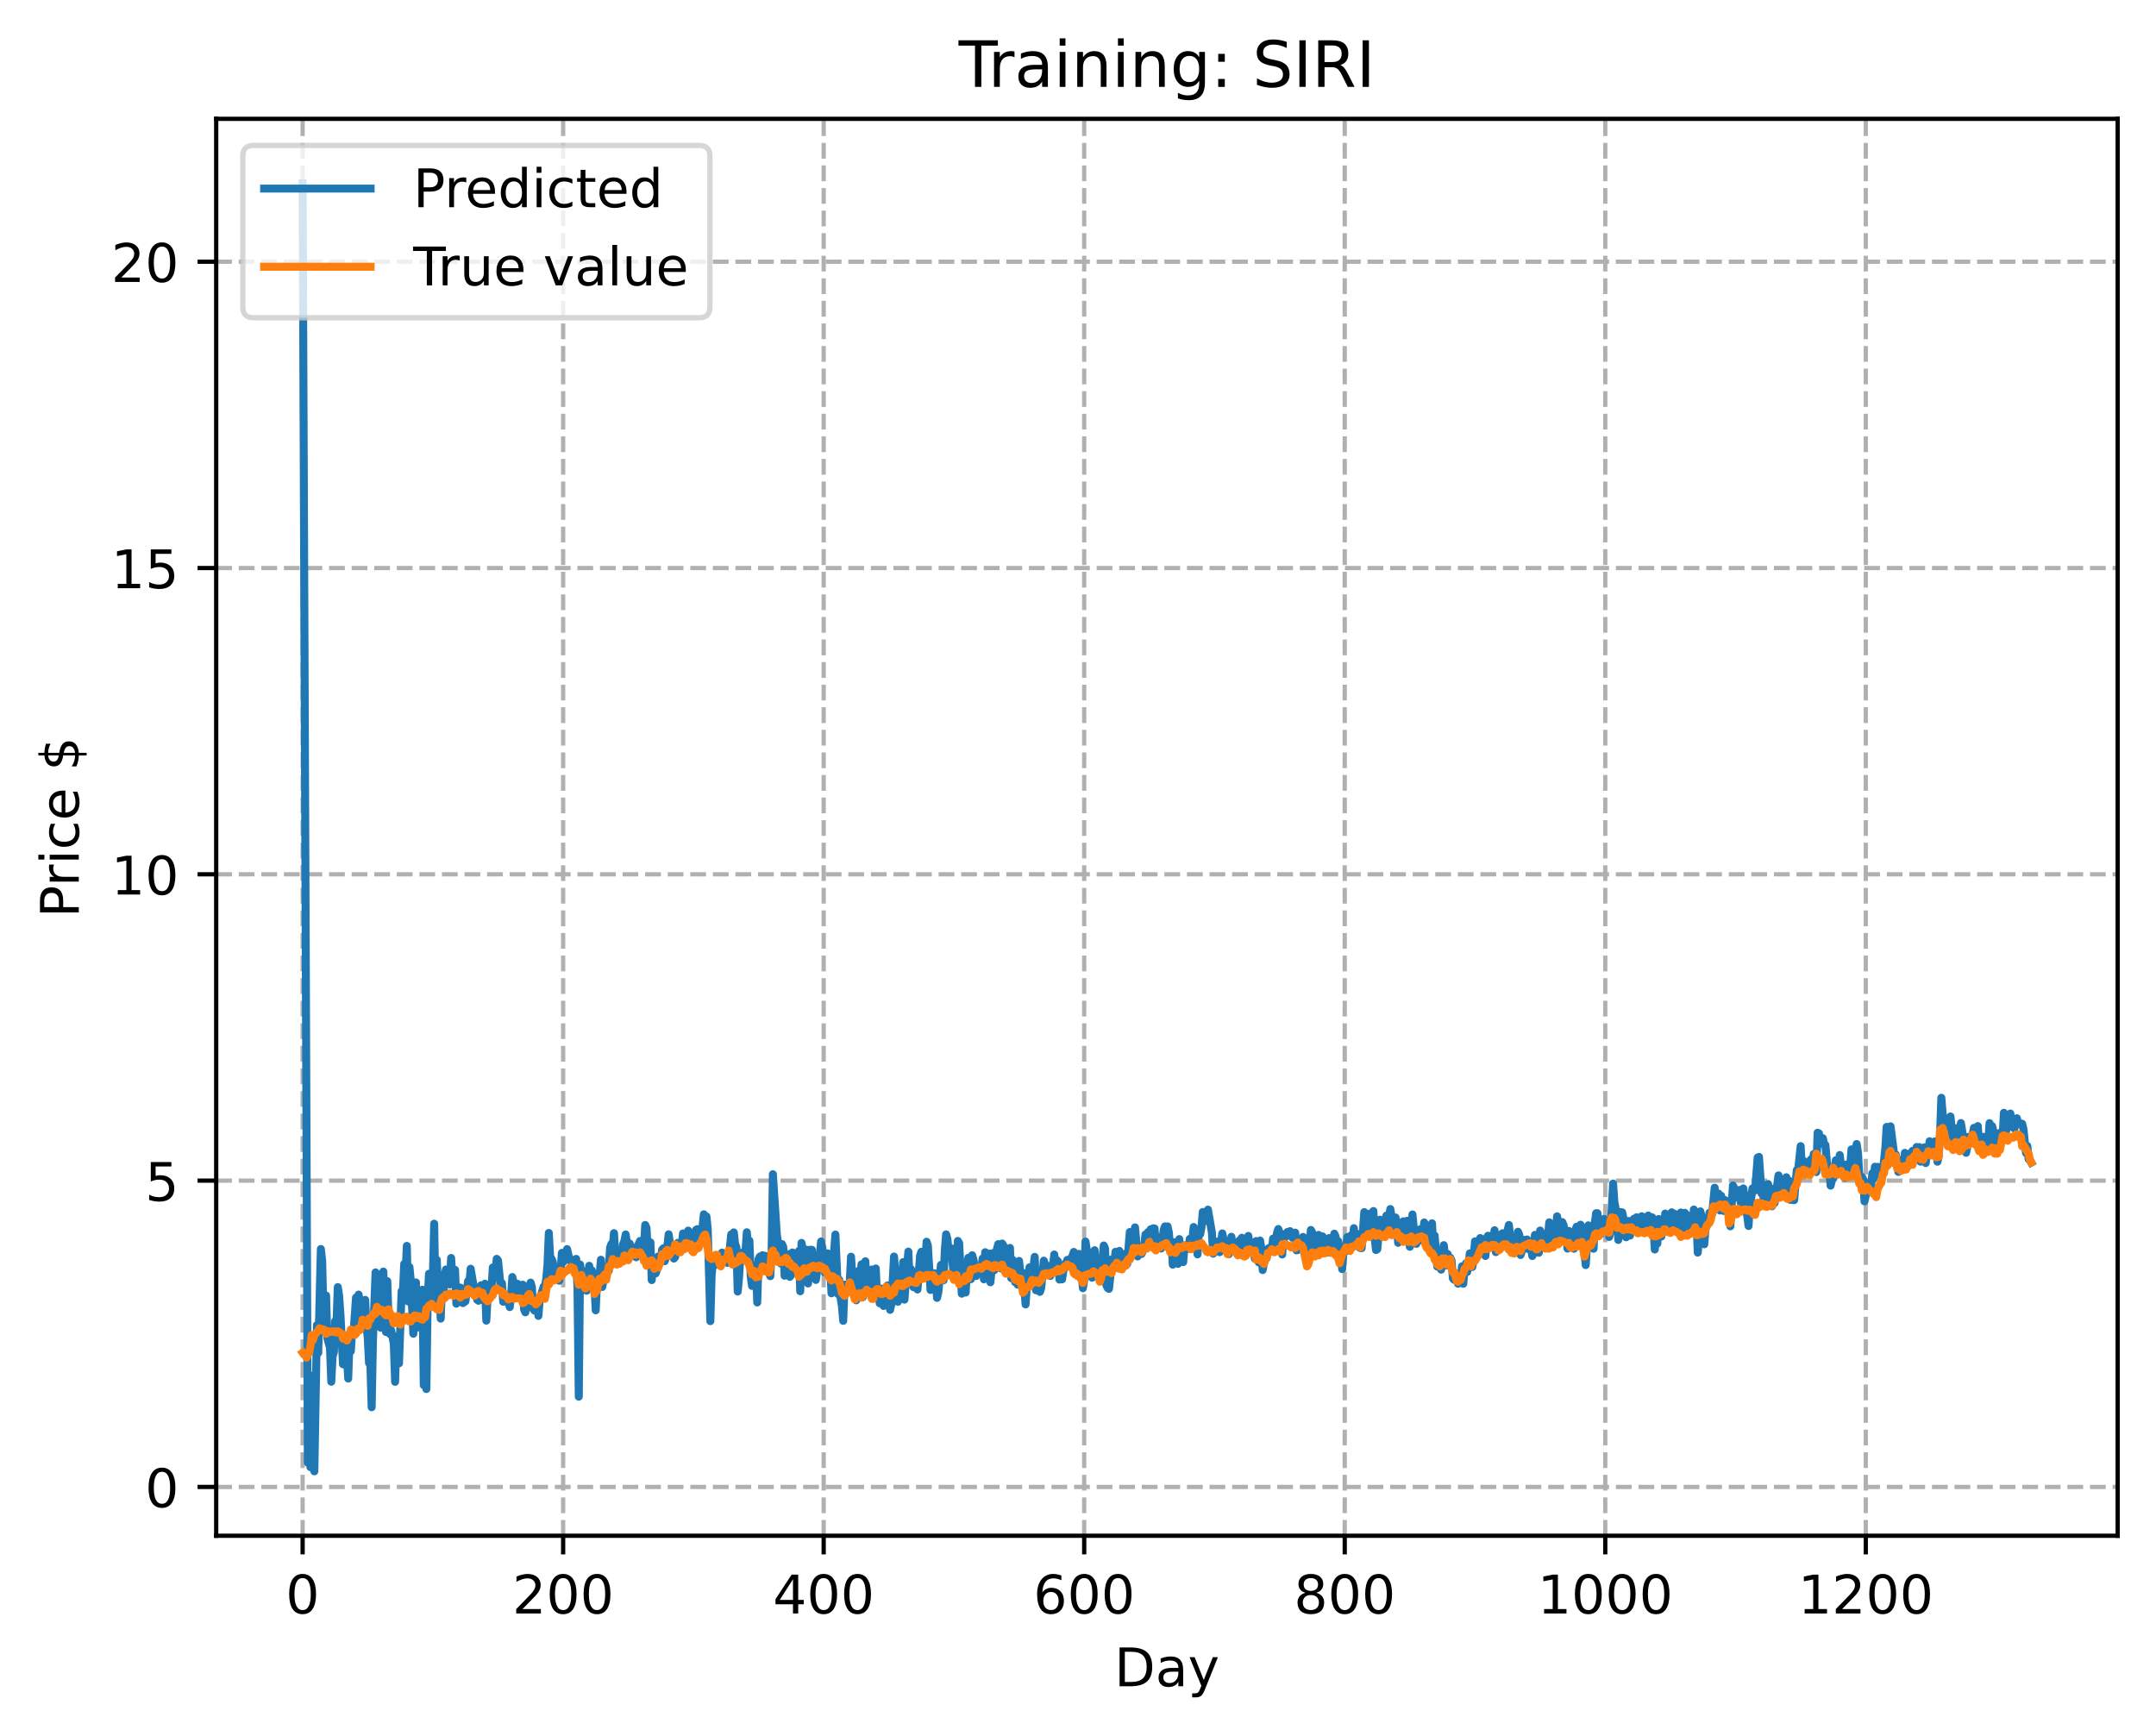 <?xml version="1.0" encoding="utf-8" standalone="no"?>
<!DOCTYPE svg PUBLIC "-//W3C//DTD SVG 1.1//EN"
  "http://www.w3.org/Graphics/SVG/1.1/DTD/svg11.dtd">
<!-- Created with matplotlib (https://matplotlib.org/) -->
<svg height="325.986pt" version="1.1" viewBox="0 0 404.923 325.986" width="404.923pt" xmlns="http://www.w3.org/2000/svg" xmlns:xlink="http://www.w3.org/1999/xlink">
 <defs>
  <style type="text/css">
*{stroke-linecap:butt;stroke-linejoin:round;}
  </style>
 </defs>
 <g id="figure_1">
  <g id="patch_1">
   <path d="M 0 325.986 
L 404.923 325.986 
L 404.923 0 
L 0 0 
z
" style="fill:#ffffff;"/>
  </g>
  <g id="axes_1">
   <g id="patch_2">
    <path d="M 40.603 288.43 
L 397.723 288.43 
L 397.723 22.318 
L 40.603 22.318 
z
" style="fill:#ffffff;"/>
   </g>
   <g id="matplotlib.axis_1">
    <g id="xtick_1">
     <g id="line2d_1">
      <path clip-path="url(#pd153ad68fc)" d="M 56.836 288.43 
L 56.836 22.318 
" style="fill:none;stroke:#b0b0b0;stroke-dasharray:2.96,1.28;stroke-dashoffset:0;stroke-width:0.8;"/>
     </g>
     <g id="line2d_2">
      <defs>
       <path d="M 0 0 
L 0 3.5 
" id="m62feadfebc" style="stroke:#000000;stroke-width:0.8;"/>
      </defs>
      <g>
       <use style="stroke:#000000;stroke-width:0.8;" x="56.836" xlink:href="#m62feadfebc" y="288.43"/>
      </g>
     </g>
     <g id="text_1">
      <!-- 0 -->
      <defs>
       <path d="M 31.781 66.406 
Q 24.172 66.406 20.328 58.906 
Q 16.5 51.422 16.5 36.375 
Q 16.5 21.391 20.328 13.891 
Q 24.172 6.391 31.781 6.391 
Q 39.453 6.391 43.281 13.891 
Q 47.125 21.391 47.125 36.375 
Q 47.125 51.422 43.281 58.906 
Q 39.453 66.406 31.781 66.406 
z
M 31.781 74.219 
Q 44.047 74.219 50.516 64.516 
Q 56.984 54.828 56.984 36.375 
Q 56.984 17.969 50.516 8.266 
Q 44.047 -1.422 31.781 -1.422 
Q 19.531 -1.422 13.062 8.266 
Q 6.594 17.969 6.594 36.375 
Q 6.594 54.828 13.062 64.516 
Q 19.531 74.219 31.781 74.219 
z
" id="DejaVuSans-48"/>
      </defs>
      <g transform="translate(53.655 303.029)scale(0.1 -0.1)">
       <use xlink:href="#DejaVuSans-48"/>
      </g>
     </g>
    </g>
    <g id="xtick_2">
     <g id="line2d_3">
      <path clip-path="url(#pd153ad68fc)" d="M 105.766 288.43 
L 105.766 22.318 
" style="fill:none;stroke:#b0b0b0;stroke-dasharray:2.96,1.28;stroke-dashoffset:0;stroke-width:0.8;"/>
     </g>
     <g id="line2d_4">
      <g>
       <use style="stroke:#000000;stroke-width:0.8;" x="105.766" xlink:href="#m62feadfebc" y="288.43"/>
      </g>
     </g>
     <g id="text_2">
      <!-- 200 -->
      <defs>
       <path d="M 19.188 8.297 
L 53.609 8.297 
L 53.609 0 
L 7.328 0 
L 7.328 8.297 
Q 12.938 14.109 22.625 23.891 
Q 32.328 33.688 34.812 36.531 
Q 39.547 41.844 41.422 45.531 
Q 43.312 49.219 43.312 52.781 
Q 43.312 58.594 39.234 62.25 
Q 35.156 65.922 28.609 65.922 
Q 23.969 65.922 18.812 64.312 
Q 13.672 62.703 7.812 59.422 
L 7.812 69.391 
Q 13.766 71.781 18.938 73 
Q 24.125 74.219 28.422 74.219 
Q 39.75 74.219 46.484 68.547 
Q 53.219 62.891 53.219 53.422 
Q 53.219 48.922 51.531 44.891 
Q 49.859 40.875 45.406 35.406 
Q 44.188 33.984 37.641 27.219 
Q 31.109 20.453 19.188 8.297 
z
" id="DejaVuSans-50"/>
      </defs>
      <g transform="translate(96.223 303.029)scale(0.1 -0.1)">
       <use xlink:href="#DejaVuSans-50"/>
       <use x="63.623" xlink:href="#DejaVuSans-48"/>
       <use x="127.246" xlink:href="#DejaVuSans-48"/>
      </g>
     </g>
    </g>
    <g id="xtick_3">
     <g id="line2d_5">
      <path clip-path="url(#pd153ad68fc)" d="M 154.697 288.43 
L 154.697 22.318 
" style="fill:none;stroke:#b0b0b0;stroke-dasharray:2.96,1.28;stroke-dashoffset:0;stroke-width:0.8;"/>
     </g>
     <g id="line2d_6">
      <g>
       <use style="stroke:#000000;stroke-width:0.8;" x="154.697" xlink:href="#m62feadfebc" y="288.43"/>
      </g>
     </g>
     <g id="text_3">
      <!-- 400 -->
      <defs>
       <path d="M 37.797 64.312 
L 12.891 25.391 
L 37.797 25.391 
z
M 35.203 72.906 
L 47.609 72.906 
L 47.609 25.391 
L 58.016 25.391 
L 58.016 17.188 
L 47.609 17.188 
L 47.609 0 
L 37.797 0 
L 37.797 17.188 
L 4.891 17.188 
L 4.891 26.703 
z
" id="DejaVuSans-52"/>
      </defs>
      <g transform="translate(145.153 303.029)scale(0.1 -0.1)">
       <use xlink:href="#DejaVuSans-52"/>
       <use x="63.623" xlink:href="#DejaVuSans-48"/>
       <use x="127.246" xlink:href="#DejaVuSans-48"/>
      </g>
     </g>
    </g>
    <g id="xtick_4">
     <g id="line2d_7">
      <path clip-path="url(#pd153ad68fc)" d="M 203.628 288.43 
L 203.628 22.318 
" style="fill:none;stroke:#b0b0b0;stroke-dasharray:2.96,1.28;stroke-dashoffset:0;stroke-width:0.8;"/>
     </g>
     <g id="line2d_8">
      <g>
       <use style="stroke:#000000;stroke-width:0.8;" x="203.628" xlink:href="#m62feadfebc" y="288.43"/>
      </g>
     </g>
     <g id="text_4">
      <!-- 600 -->
      <defs>
       <path d="M 33.016 40.375 
Q 26.375 40.375 22.484 35.828 
Q 18.609 31.297 18.609 23.391 
Q 18.609 15.531 22.484 10.953 
Q 26.375 6.391 33.016 6.391 
Q 39.656 6.391 43.531 10.953 
Q 47.406 15.531 47.406 23.391 
Q 47.406 31.297 43.531 35.828 
Q 39.656 40.375 33.016 40.375 
z
M 52.594 71.297 
L 52.594 62.312 
Q 48.875 64.062 45.094 64.984 
Q 41.312 65.922 37.594 65.922 
Q 27.828 65.922 22.672 59.328 
Q 17.531 52.734 16.797 39.406 
Q 19.672 43.656 24.016 45.922 
Q 28.375 48.188 33.594 48.188 
Q 44.578 48.188 50.953 41.516 
Q 57.328 34.859 57.328 23.391 
Q 57.328 12.156 50.688 5.359 
Q 44.047 -1.422 33.016 -1.422 
Q 20.359 -1.422 13.672 8.266 
Q 6.984 17.969 6.984 36.375 
Q 6.984 53.656 15.188 63.938 
Q 23.391 74.219 37.203 74.219 
Q 40.922 74.219 44.703 73.484 
Q 48.484 72.75 52.594 71.297 
z
" id="DejaVuSans-54"/>
      </defs>
      <g transform="translate(194.084 303.029)scale(0.1 -0.1)">
       <use xlink:href="#DejaVuSans-54"/>
       <use x="63.623" xlink:href="#DejaVuSans-48"/>
       <use x="127.246" xlink:href="#DejaVuSans-48"/>
      </g>
     </g>
    </g>
    <g id="xtick_5">
     <g id="line2d_9">
      <path clip-path="url(#pd153ad68fc)" d="M 252.558 288.43 
L 252.558 22.318 
" style="fill:none;stroke:#b0b0b0;stroke-dasharray:2.96,1.28;stroke-dashoffset:0;stroke-width:0.8;"/>
     </g>
     <g id="line2d_10">
      <g>
       <use style="stroke:#000000;stroke-width:0.8;" x="252.558" xlink:href="#m62feadfebc" y="288.43"/>
      </g>
     </g>
     <g id="text_5">
      <!-- 800 -->
      <defs>
       <path d="M 31.781 34.625 
Q 24.75 34.625 20.719 30.859 
Q 16.703 27.094 16.703 20.516 
Q 16.703 13.922 20.719 10.156 
Q 24.75 6.391 31.781 6.391 
Q 38.812 6.391 42.859 10.172 
Q 46.922 13.969 46.922 20.516 
Q 46.922 27.094 42.891 30.859 
Q 38.875 34.625 31.781 34.625 
z
M 21.922 38.812 
Q 15.578 40.375 12.031 44.719 
Q 8.5 49.078 8.5 55.328 
Q 8.5 64.062 14.719 69.141 
Q 20.953 74.219 31.781 74.219 
Q 42.672 74.219 48.875 69.141 
Q 55.078 64.062 55.078 55.328 
Q 55.078 49.078 51.531 44.719 
Q 48 40.375 41.703 38.812 
Q 48.828 37.156 52.797 32.312 
Q 56.781 27.484 56.781 20.516 
Q 56.781 9.906 50.312 4.234 
Q 43.844 -1.422 31.781 -1.422 
Q 19.734 -1.422 13.25 4.234 
Q 6.781 9.906 6.781 20.516 
Q 6.781 27.484 10.781 32.312 
Q 14.797 37.156 21.922 38.812 
z
M 18.312 54.391 
Q 18.312 48.734 21.844 45.562 
Q 25.391 42.391 31.781 42.391 
Q 38.141 42.391 41.719 45.562 
Q 45.312 48.734 45.312 54.391 
Q 45.312 60.062 41.719 63.234 
Q 38.141 66.406 31.781 66.406 
Q 25.391 66.406 21.844 63.234 
Q 18.312 60.062 18.312 54.391 
z
" id="DejaVuSans-56"/>
      </defs>
      <g transform="translate(243.015 303.029)scale(0.1 -0.1)">
       <use xlink:href="#DejaVuSans-56"/>
       <use x="63.623" xlink:href="#DejaVuSans-48"/>
       <use x="127.246" xlink:href="#DejaVuSans-48"/>
      </g>
     </g>
    </g>
    <g id="xtick_6">
     <g id="line2d_11">
      <path clip-path="url(#pd153ad68fc)" d="M 301.489 288.43 
L 301.489 22.318 
" style="fill:none;stroke:#b0b0b0;stroke-dasharray:2.96,1.28;stroke-dashoffset:0;stroke-width:0.8;"/>
     </g>
     <g id="line2d_12">
      <g>
       <use style="stroke:#000000;stroke-width:0.8;" x="301.489" xlink:href="#m62feadfebc" y="288.43"/>
      </g>
     </g>
     <g id="text_6">
      <!-- 1000 -->
      <defs>
       <path d="M 12.406 8.297 
L 28.516 8.297 
L 28.516 63.922 
L 10.984 60.406 
L 10.984 69.391 
L 28.422 72.906 
L 38.281 72.906 
L 38.281 8.297 
L 54.391 8.297 
L 54.391 0 
L 12.406 0 
z
" id="DejaVuSans-49"/>
      </defs>
      <g transform="translate(288.764 303.029)scale(0.1 -0.1)">
       <use xlink:href="#DejaVuSans-49"/>
       <use x="63.623" xlink:href="#DejaVuSans-48"/>
       <use x="127.246" xlink:href="#DejaVuSans-48"/>
       <use x="190.869" xlink:href="#DejaVuSans-48"/>
      </g>
     </g>
    </g>
    <g id="xtick_7">
     <g id="line2d_13">
      <path clip-path="url(#pd153ad68fc)" d="M 350.419 288.43 
L 350.419 22.318 
" style="fill:none;stroke:#b0b0b0;stroke-dasharray:2.96,1.28;stroke-dashoffset:0;stroke-width:0.8;"/>
     </g>
     <g id="line2d_14">
      <g>
       <use style="stroke:#000000;stroke-width:0.8;" x="350.419" xlink:href="#m62feadfebc" y="288.43"/>
      </g>
     </g>
     <g id="text_7">
      <!-- 1200 -->
      <g transform="translate(337.694 303.029)scale(0.1 -0.1)">
       <use xlink:href="#DejaVuSans-49"/>
       <use x="63.623" xlink:href="#DejaVuSans-50"/>
       <use x="127.246" xlink:href="#DejaVuSans-48"/>
       <use x="190.869" xlink:href="#DejaVuSans-48"/>
      </g>
     </g>
    </g>
    <g id="text_8">
     <!-- Day -->
     <defs>
      <path d="M 19.672 64.797 
L 19.672 8.109 
L 31.594 8.109 
Q 46.688 8.109 53.688 14.938 
Q 60.688 21.781 60.688 36.531 
Q 60.688 51.172 53.688 57.984 
Q 46.688 64.797 31.594 64.797 
z
M 9.812 72.906 
L 30.078 72.906 
Q 51.266 72.906 61.172 64.094 
Q 71.094 55.281 71.094 36.531 
Q 71.094 17.672 61.125 8.828 
Q 51.172 0 30.078 0 
L 9.812 0 
z
" id="DejaVuSans-68"/>
      <path d="M 34.281 27.484 
Q 23.391 27.484 19.188 25 
Q 14.984 22.516 14.984 16.5 
Q 14.984 11.719 18.141 8.906 
Q 21.297 6.109 26.703 6.109 
Q 34.188 6.109 38.703 11.406 
Q 43.219 16.703 43.219 25.484 
L 43.219 27.484 
z
M 52.203 31.203 
L 52.203 0 
L 43.219 0 
L 43.219 8.297 
Q 40.141 3.328 35.547 0.953 
Q 30.953 -1.422 24.312 -1.422 
Q 15.922 -1.422 10.953 3.297 
Q 6 8.016 6 15.922 
Q 6 25.141 12.172 29.828 
Q 18.359 34.516 30.609 34.516 
L 43.219 34.516 
L 43.219 35.406 
Q 43.219 41.609 39.141 45 
Q 35.062 48.391 27.688 48.391 
Q 23 48.391 18.547 47.266 
Q 14.109 46.141 10.016 43.891 
L 10.016 52.203 
Q 14.938 54.109 19.578 55.047 
Q 24.219 56 28.609 56 
Q 40.484 56 46.344 49.844 
Q 52.203 43.703 52.203 31.203 
z
" id="DejaVuSans-97"/>
      <path d="M 32.172 -5.078 
Q 28.375 -14.844 24.75 -17.812 
Q 21.141 -20.797 15.094 -20.797 
L 7.906 -20.797 
L 7.906 -13.281 
L 13.188 -13.281 
Q 16.891 -13.281 18.938 -11.516 
Q 21 -9.766 23.484 -3.219 
L 25.094 0.875 
L 2.984 54.688 
L 12.5 54.688 
L 29.594 11.922 
L 46.688 54.688 
L 56.203 54.688 
z
" id="DejaVuSans-121"/>
     </defs>
     <g transform="translate(209.29 316.707)scale(0.1 -0.1)">
      <use xlink:href="#DejaVuSans-68"/>
      <use x="77.002" xlink:href="#DejaVuSans-97"/>
      <use x="138.281" xlink:href="#DejaVuSans-121"/>
     </g>
    </g>
   </g>
   <g id="matplotlib.axis_2">
    <g id="ytick_1">
     <g id="line2d_15">
      <path clip-path="url(#pd153ad68fc)" d="M 40.603 279.267 
L 397.723 279.267 
" style="fill:none;stroke:#b0b0b0;stroke-dasharray:2.96,1.28;stroke-dashoffset:0;stroke-width:0.8;"/>
     </g>
     <g id="line2d_16">
      <defs>
       <path d="M 0 0 
L -3.5 0 
" id="mf24659e79b" style="stroke:#000000;stroke-width:0.8;"/>
      </defs>
      <g>
       <use style="stroke:#000000;stroke-width:0.8;" x="40.603" xlink:href="#mf24659e79b" y="279.267"/>
      </g>
     </g>
     <g id="text_9">
      <!-- 0 -->
      <g transform="translate(27.241 283.066)scale(0.1 -0.1)">
       <use xlink:href="#DejaVuSans-48"/>
      </g>
     </g>
    </g>
    <g id="ytick_2">
     <g id="line2d_17">
      <path clip-path="url(#pd153ad68fc)" d="M 40.603 221.738 
L 397.723 221.738 
" style="fill:none;stroke:#b0b0b0;stroke-dasharray:2.96,1.28;stroke-dashoffset:0;stroke-width:0.8;"/>
     </g>
     <g id="line2d_18">
      <g>
       <use style="stroke:#000000;stroke-width:0.8;" x="40.603" xlink:href="#mf24659e79b" y="221.738"/>
      </g>
     </g>
     <g id="text_10">
      <!-- 5 -->
      <defs>
       <path d="M 10.797 72.906 
L 49.516 72.906 
L 49.516 64.594 
L 19.828 64.594 
L 19.828 46.734 
Q 21.969 47.469 24.109 47.828 
Q 26.266 48.188 28.422 48.188 
Q 40.625 48.188 47.75 41.5 
Q 54.891 34.812 54.891 23.391 
Q 54.891 11.625 47.562 5.094 
Q 40.234 -1.422 26.906 -1.422 
Q 22.312 -1.422 17.547 -0.641 
Q 12.797 0.141 7.719 1.703 
L 7.719 11.625 
Q 12.109 9.234 16.797 8.062 
Q 21.484 6.891 26.703 6.891 
Q 35.156 6.891 40.078 11.328 
Q 45.016 15.766 45.016 23.391 
Q 45.016 31 40.078 35.438 
Q 35.156 39.891 26.703 39.891 
Q 22.75 39.891 18.812 39.016 
Q 14.891 38.141 10.797 36.281 
z
" id="DejaVuSans-53"/>
      </defs>
      <g transform="translate(27.241 225.537)scale(0.1 -0.1)">
       <use xlink:href="#DejaVuSans-53"/>
      </g>
     </g>
    </g>
    <g id="ytick_3">
     <g id="line2d_19">
      <path clip-path="url(#pd153ad68fc)" d="M 40.603 164.209 
L 397.723 164.209 
" style="fill:none;stroke:#b0b0b0;stroke-dasharray:2.96,1.28;stroke-dashoffset:0;stroke-width:0.8;"/>
     </g>
     <g id="line2d_20">
      <g>
       <use style="stroke:#000000;stroke-width:0.8;" x="40.603" xlink:href="#mf24659e79b" y="164.209"/>
      </g>
     </g>
     <g id="text_11">
      <!-- 10 -->
      <g transform="translate(20.878 168.008)scale(0.1 -0.1)">
       <use xlink:href="#DejaVuSans-49"/>
       <use x="63.623" xlink:href="#DejaVuSans-48"/>
      </g>
     </g>
    </g>
    <g id="ytick_4">
     <g id="line2d_21">
      <path clip-path="url(#pd153ad68fc)" d="M 40.603 106.68 
L 397.723 106.68 
" style="fill:none;stroke:#b0b0b0;stroke-dasharray:2.96,1.28;stroke-dashoffset:0;stroke-width:0.8;"/>
     </g>
     <g id="line2d_22">
      <g>
       <use style="stroke:#000000;stroke-width:0.8;" x="40.603" xlink:href="#mf24659e79b" y="106.68"/>
      </g>
     </g>
     <g id="text_12">
      <!-- 15 -->
      <g transform="translate(20.878 110.479)scale(0.1 -0.1)">
       <use xlink:href="#DejaVuSans-49"/>
       <use x="63.623" xlink:href="#DejaVuSans-53"/>
      </g>
     </g>
    </g>
    <g id="ytick_5">
     <g id="line2d_23">
      <path clip-path="url(#pd153ad68fc)" d="M 40.603 49.151 
L 397.723 49.151 
" style="fill:none;stroke:#b0b0b0;stroke-dasharray:2.96,1.28;stroke-dashoffset:0;stroke-width:0.8;"/>
     </g>
     <g id="line2d_24">
      <g>
       <use style="stroke:#000000;stroke-width:0.8;" x="40.603" xlink:href="#mf24659e79b" y="49.151"/>
      </g>
     </g>
     <g id="text_13">
      <!-- 20 -->
      <g transform="translate(20.878 52.95)scale(0.1 -0.1)">
       <use xlink:href="#DejaVuSans-50"/>
       <use x="63.623" xlink:href="#DejaVuSans-48"/>
      </g>
     </g>
    </g>
    <g id="text_14">
     <!-- Price $ -->
     <defs>
      <path d="M 19.672 64.797 
L 19.672 37.406 
L 32.078 37.406 
Q 38.969 37.406 42.719 40.969 
Q 46.484 44.531 46.484 51.125 
Q 46.484 57.672 42.719 61.234 
Q 38.969 64.797 32.078 64.797 
z
M 9.812 72.906 
L 32.078 72.906 
Q 44.344 72.906 50.609 67.359 
Q 56.891 61.812 56.891 51.125 
Q 56.891 40.328 50.609 34.812 
Q 44.344 29.297 32.078 29.297 
L 19.672 29.297 
L 19.672 0 
L 9.812 0 
z
" id="DejaVuSans-80"/>
      <path d="M 41.109 46.297 
Q 39.594 47.172 37.812 47.578 
Q 36.031 48 33.891 48 
Q 26.266 48 22.188 43.047 
Q 18.109 38.094 18.109 28.812 
L 18.109 0 
L 9.078 0 
L 9.078 54.688 
L 18.109 54.688 
L 18.109 46.188 
Q 20.953 51.172 25.484 53.578 
Q 30.031 56 36.531 56 
Q 37.453 56 38.578 55.875 
Q 39.703 55.766 41.062 55.516 
z
" id="DejaVuSans-114"/>
      <path d="M 9.422 54.688 
L 18.406 54.688 
L 18.406 0 
L 9.422 0 
z
M 9.422 75.984 
L 18.406 75.984 
L 18.406 64.594 
L 9.422 64.594 
z
" id="DejaVuSans-105"/>
      <path d="M 48.781 52.594 
L 48.781 44.188 
Q 44.969 46.297 41.141 47.344 
Q 37.312 48.391 33.406 48.391 
Q 24.656 48.391 19.812 42.844 
Q 14.984 37.312 14.984 27.297 
Q 14.984 17.281 19.812 11.734 
Q 24.656 6.203 33.406 6.203 
Q 37.312 6.203 41.141 7.25 
Q 44.969 8.297 48.781 10.406 
L 48.781 2.094 
Q 45.016 0.344 40.984 -0.531 
Q 36.969 -1.422 32.422 -1.422 
Q 20.062 -1.422 12.781 6.344 
Q 5.516 14.109 5.516 27.297 
Q 5.516 40.672 12.859 48.328 
Q 20.219 56 33.016 56 
Q 37.156 56 41.109 55.141 
Q 45.062 54.297 48.781 52.594 
z
" id="DejaVuSans-99"/>
      <path d="M 56.203 29.594 
L 56.203 25.203 
L 14.891 25.203 
Q 15.484 15.922 20.484 11.062 
Q 25.484 6.203 34.422 6.203 
Q 39.594 6.203 44.453 7.469 
Q 49.312 8.734 54.109 11.281 
L 54.109 2.781 
Q 49.266 0.734 44.188 -0.344 
Q 39.109 -1.422 33.891 -1.422 
Q 20.797 -1.422 13.156 6.188 
Q 5.516 13.812 5.516 26.812 
Q 5.516 40.234 12.766 48.109 
Q 20.016 56 32.328 56 
Q 43.359 56 49.781 48.891 
Q 56.203 41.797 56.203 29.594 
z
M 47.219 32.234 
Q 47.125 39.594 43.094 43.984 
Q 39.062 48.391 32.422 48.391 
Q 24.906 48.391 20.391 44.141 
Q 15.875 39.891 15.188 32.172 
z
" id="DejaVuSans-101"/>
      <path id="DejaVuSans-32"/>
      <path d="M 33.797 -14.703 
L 28.906 -14.703 
L 28.859 0 
Q 23.734 0.094 18.609 1.188 
Q 13.484 2.297 8.297 4.5 
L 8.297 13.281 
Q 13.281 10.156 18.375 8.562 
Q 23.484 6.984 28.906 6.938 
L 28.906 29.203 
Q 18.109 30.953 13.203 35.156 
Q 8.297 39.359 8.297 46.688 
Q 8.297 54.641 13.625 59.219 
Q 18.953 63.812 28.906 64.5 
L 28.906 75.984 
L 33.797 75.984 
L 33.797 64.656 
Q 38.328 64.453 42.578 63.688 
Q 46.828 62.938 50.875 61.625 
L 50.875 53.078 
Q 46.828 55.125 42.547 56.25 
Q 38.281 57.375 33.797 57.562 
L 33.797 36.719 
Q 44.875 35.016 50.094 30.609 
Q 55.328 26.219 55.328 18.609 
Q 55.328 10.359 49.781 5.594 
Q 44.234 0.828 33.797 0.094 
z
M 28.906 37.594 
L 28.906 57.625 
Q 23.25 56.984 20.266 54.391 
Q 17.281 51.812 17.281 47.516 
Q 17.281 43.312 20.031 40.969 
Q 22.797 38.625 28.906 37.594 
z
M 33.797 28.219 
L 33.797 7.078 
Q 39.984 7.906 43.141 10.594 
Q 46.297 13.281 46.297 17.672 
Q 46.297 21.969 43.281 24.5 
Q 40.281 27.047 33.797 28.219 
z
" id="DejaVuSans-36"/>
     </defs>
     <g transform="translate(14.798 172.342)rotate(-90)scale(0.1 -0.1)">
      <use xlink:href="#DejaVuSans-80"/>
      <use x="58.553" xlink:href="#DejaVuSans-114"/>
      <use x="99.666" xlink:href="#DejaVuSans-105"/>
      <use x="127.449" xlink:href="#DejaVuSans-99"/>
      <use x="182.43" xlink:href="#DejaVuSans-101"/>
      <use x="243.953" xlink:href="#DejaVuSans-32"/>
      <use x="275.74" xlink:href="#DejaVuSans-36"/>
     </g>
    </g>
   </g>
   <g id="line2d_25">
    <path clip-path="url(#pd153ad68fc)" d="M 56.836 34.414 
L 57.814 274.712 
L 58.059 271.679 
L 58.304 275.559 
L 58.548 258.381 
L 58.793 261.529 
L 59.038 276.334 
L 59.527 248.862 
L 59.772 254.091 
L 60.261 234.578 
L 60.506 236.796 
L 60.75 247.047 
L 61.24 243.314 
L 61.484 251.319 
L 61.974 253.128 
L 62.218 259.508 
L 62.463 254.721 
L 62.708 253.94 
L 62.952 248.103 
L 63.197 248.46 
L 63.441 241.733 
L 63.686 243.319 
L 63.931 246.704 
L 64.42 256.228 
L 64.665 252.722 
L 64.909 254.392 
L 65.154 254.999 
L 65.399 258.91 
L 65.643 251.743 
L 65.888 253.787 
L 66.133 250.011 
L 66.377 250.668 
L 66.867 243.7 
L 67.111 247.945 
L 67.356 243.141 
L 67.601 244.817 
L 67.845 248.222 
L 68.09 245.023 
L 68.335 245.724 
L 68.579 244.132 
L 68.824 249.031 
L 69.069 251.243 
L 69.313 256.015 
L 69.558 256.139 
L 69.802 264.3 
L 70.047 251.675 
L 70.536 238.975 
L 70.781 246.527 
L 71.026 239.341 
L 71.27 246.79 
L 71.515 249.367 
L 71.76 241.097 
L 72.004 238.819 
L 72.249 248.358 
L 72.494 250.162 
L 72.738 240.618 
L 72.983 248.052 
L 73.228 250.549 
L 73.472 249.86 
L 73.962 252.39 
L 74.206 259.527 
L 74.451 251.027 
L 74.696 252.916 
L 74.94 256.051 
L 75.429 242.483 
L 75.674 242.484 
L 75.919 237.372 
L 76.163 239.386 
L 76.408 233.997 
L 76.653 244.431 
L 76.897 237.958 
L 77.142 240.368 
L 77.631 250.493 
L 78.121 240.855 
L 78.365 249.34 
L 78.61 248.785 
L 78.855 245.526 
L 79.099 244.583 
L 79.344 242.227 
L 79.589 260.161 
L 79.833 243.289 
L 80.078 260.881 
L 80.323 244.257 
L 80.567 239.232 
L 80.812 245.274 
L 81.301 239.562 
L 81.546 229.826 
L 81.79 244.424 
L 82.035 236.624 
L 82.28 242.545 
L 82.524 242.801 
L 82.769 247.657 
L 83.014 241.52 
L 83.258 243.61 
L 83.503 239.516 
L 83.748 238.427 
L 83.992 241.021 
L 84.237 238.371 
L 84.482 241.236 
L 84.726 236.263 
L 84.971 240.143 
L 85.216 239.871 
L 85.46 238.498 
L 85.705 244.848 
L 86.439 241.819 
L 86.684 244.117 
L 86.928 244.734 
L 87.417 244.408 
L 87.907 240.609 
L 88.151 241.097 
L 88.396 238.286 
L 89.13 242.621 
L 89.375 242.166 
L 89.619 244.112 
L 89.864 244.301 
L 90.353 241.389 
L 90.598 242.552 
L 90.843 244.277 
L 91.087 241.097 
L 91.332 248.033 
L 91.577 243.631 
L 92.066 242.315 
L 92.311 242.059 
L 92.555 238.044 
L 92.8 239.828 
L 93.044 239.59 
L 93.289 236.432 
L 93.534 236.715 
L 94.023 241.621 
L 94.268 240.994 
L 94.512 244.49 
L 94.757 244.442 
L 95.002 243.197 
L 95.246 243.192 
L 95.736 245.491 
L 95.98 243.419 
L 96.225 239.845 
L 96.47 240.833 
L 96.959 243.807 
L 97.204 241.118 
L 97.693 242.708 
L 97.938 241.667 
L 98.182 241.281 
L 98.427 245.921 
L 98.672 246.472 
L 98.916 243.564 
L 99.161 243.499 
L 99.405 241.73 
L 99.65 240.888 
L 99.895 241.726 
L 100.139 245.836 
L 100.384 246.146 
L 100.629 244.853 
L 100.873 244.41 
L 101.118 247.139 
L 101.363 244.083 
L 102.097 241.654 
L 102.341 241.516 
L 102.586 240.302 
L 102.831 237.428 
L 103.075 231.563 
L 103.32 236.086 
L 103.565 236.379 
L 103.809 236.957 
L 104.299 240.21 
L 104.543 239.708 
L 104.788 239.76 
L 105.032 240.534 
L 105.277 238.864 
L 105.522 235.318 
L 105.766 237.042 
L 106.011 236.639 
L 106.5 234.599 
L 106.99 236.695 
L 107.234 236.895 
L 107.479 236.611 
L 107.724 237.462 
L 107.968 237.167 
L 108.213 236.435 
L 108.458 241.919 
L 108.702 262.311 
L 108.947 237.485 
L 109.192 239.297 
L 109.436 238.679 
L 109.681 241.034 
L 109.926 240.659 
L 110.17 242.417 
L 110.66 237.731 
L 110.904 240.381 
L 111.149 238.593 
L 111.638 241.284 
L 111.883 246.093 
L 112.127 240.598 
L 112.372 239.526 
L 112.617 239.448 
L 112.861 236.59 
L 113.106 241.716 
L 113.595 239.169 
L 114.085 237.868 
L 114.329 238.679 
L 114.574 234.356 
L 114.819 233.645 
L 115.063 234.379 
L 115.308 231.6 
L 115.553 235.333 
L 115.797 235.465 
L 116.042 236.699 
L 116.287 235.935 
L 116.531 235.924 
L 116.776 236.937 
L 117.02 233.706 
L 117.265 233.064 
L 117.51 231.848 
L 117.999 235.129 
L 118.244 233.542 
L 118.488 234.091 
L 118.978 234.437 
L 119.467 236.132 
L 119.712 234.195 
L 120.201 233.068 
L 120.446 234.026 
L 120.69 234.455 
L 120.935 234.513 
L 121.18 230.069 
L 121.424 230.618 
L 121.669 235.138 
L 121.914 236.612 
L 122.158 233.332 
L 122.403 240.419 
L 122.648 236.834 
L 122.892 237.127 
L 123.137 239.167 
L 123.381 238.471 
L 123.626 235.985 
L 123.871 236.704 
L 124.115 236.508 
L 124.36 234.691 
L 124.605 234.44 
L 124.849 236.867 
L 125.094 236.102 
L 125.583 231.819 
L 126.073 235.122 
L 126.317 234.244 
L 126.562 236.377 
L 126.807 236.093 
L 127.051 234.046 
L 127.296 233.418 
L 127.541 234.572 
L 127.785 233.341 
L 128.03 234.016 
L 128.275 231.65 
L 128.764 234.428 
L 129.008 231.858 
L 129.253 231.124 
L 129.498 232.712 
L 129.742 232.936 
L 129.987 232.078 
L 130.232 232.859 
L 130.721 230.998 
L 130.966 230.856 
L 131.21 232.305 
L 131.455 232.271 
L 131.7 232.852 
L 132.189 228.062 
L 132.434 228.808 
L 132.678 228.452 
L 132.923 230.877 
L 133.412 248.128 
L 133.657 239.453 
L 133.902 236.967 
L 134.146 237.708 
L 134.636 236.469 
L 134.88 236.594 
L 135.125 236.25 
L 135.369 236.363 
L 135.614 235.256 
L 135.859 236.468 
L 136.103 235.512 
L 136.348 235.686 
L 136.593 237.177 
L 136.837 236.795 
L 137.327 231.83 
L 137.571 233.826 
L 137.816 231.464 
L 138.061 233.666 
L 138.305 234.221 
L 138.55 242.578 
L 138.795 240.035 
L 139.039 236.069 
L 139.284 236.534 
L 139.529 235.213 
L 139.773 235.171 
L 140.018 235.012 
L 140.263 231.434 
L 140.507 234.13 
L 140.752 233.018 
L 140.996 239.736 
L 141.241 241.511 
L 141.486 240.34 
L 141.73 240.411 
L 141.975 237.551 
L 142.22 244.623 
L 142.464 236.48 
L 142.709 236.002 
L 142.954 237.522 
L 143.198 235.75 
L 143.443 236.908 
L 143.688 235.845 
L 143.932 238.754 
L 144.177 236.759 
L 144.422 239.012 
L 144.666 239.685 
L 144.911 235.65 
L 145.156 220.53 
L 145.89 231.764 
L 146.134 233.459 
L 146.379 236.081 
L 146.624 237.298 
L 146.868 233.653 
L 147.113 234.217 
L 147.357 239.596 
L 147.602 238.624 
L 147.847 239.419 
L 148.091 235.558 
L 148.336 239.806 
L 148.581 239.497 
L 148.825 235.233 
L 149.315 237.512 
L 149.559 236.984 
L 149.804 237.974 
L 150.049 234.942 
L 150.293 242.52 
L 150.538 233.43 
L 151.027 235.975 
L 151.517 234.709 
L 151.761 241.057 
L 152.006 235.24 
L 152.251 234.713 
L 152.495 234.74 
L 152.74 238.991 
L 152.984 239.013 
L 153.229 240.391 
L 153.474 238.62 
L 153.718 238.511 
L 154.208 233.161 
L 154.452 234.414 
L 154.697 237.548 
L 154.942 239.017 
L 155.186 237.722 
L 155.431 235.394 
L 155.676 237.986 
L 155.92 238.022 
L 156.165 242.898 
L 156.41 240.988 
L 156.654 235.034 
L 156.899 231.861 
L 157.388 243.042 
L 157.633 240.384 
L 157.878 243.829 
L 158.122 245.288 
L 158.367 248.073 
L 158.612 241.266 
L 158.856 242.182 
L 159.101 241.852 
L 159.345 241.755 
L 159.59 240.873 
L 159.835 236.029 
L 160.079 239.927 
L 160.324 239.597 
L 160.569 240.259 
L 160.813 244.217 
L 161.058 240.347 
L 161.303 238.642 
L 161.547 243.121 
L 161.792 237.464 
L 162.037 243.635 
L 162.281 242.012 
L 162.526 236.884 
L 162.771 242.086 
L 163.26 239.569 
L 163.505 240.905 
L 163.749 238.431 
L 163.994 241.904 
L 164.239 243.108 
L 164.483 238.239 
L 164.728 243.795 
L 164.972 241.868 
L 165.217 244.779 
L 165.462 242.987 
L 165.706 242.025 
L 165.951 245.281 
L 166.196 244.794 
L 166.44 242.215 
L 166.685 241.42 
L 166.93 241.705 
L 167.174 246.004 
L 167.419 244.891 
L 167.908 235.997 
L 168.153 239.194 
L 168.398 240.461 
L 168.642 244.496 
L 168.887 243.327 
L 169.132 238.903 
L 169.376 241.649 
L 169.621 237.039 
L 169.866 244.089 
L 170.6 235.067 
L 170.844 240.63 
L 171.089 238.348 
L 171.333 239.091 
L 171.578 241.753 
L 171.823 240.006 
L 172.312 242.18 
L 172.801 235.843 
L 173.046 235.103 
L 173.291 239.138 
L 173.535 238.303 
L 173.78 236.838 
L 174.025 233.218 
L 174.269 233.937 
L 174.759 242.275 
L 175.003 240.447 
L 175.248 240.082 
L 175.493 239.13 
L 175.737 240.202 
L 175.982 243.763 
L 176.227 242.759 
L 176.716 237.563 
L 176.96 237.805 
L 177.205 240.461 
L 177.45 234.76 
L 177.694 231.829 
L 177.939 232.705 
L 178.184 235.361 
L 178.673 234.455 
L 179.162 239.999 
L 179.407 239.401 
L 179.652 237.982 
L 179.896 233.06 
L 180.141 233.483 
L 180.63 242.969 
L 181.12 239.401 
L 181.364 242.761 
L 181.609 238.47 
L 181.854 236.235 
L 182.098 236.75 
L 182.343 240.249 
L 182.588 235.748 
L 182.832 236.569 
L 183.321 239.655 
L 183.566 238.675 
L 183.811 238.455 
L 184.055 238.455 
L 184.3 238.274 
L 184.545 236.357 
L 184.789 240.274 
L 185.034 235.186 
L 185.279 235.392 
L 185.523 236.284 
L 185.768 235.435 
L 186.013 240.824 
L 186.502 235.34 
L 186.747 238.556 
L 186.991 237.447 
L 187.236 234.586 
L 187.481 233.667 
L 187.97 238.22 
L 188.215 233.554 
L 188.459 233.932 
L 188.704 237.985 
L 188.948 239.028 
L 189.438 236.268 
L 189.682 234.376 
L 189.927 240.056 
L 190.172 236.611 
L 190.661 240.822 
L 190.906 237.264 
L 191.15 241.291 
L 191.395 236.815 
L 191.884 241.322 
L 192.129 239.072 
L 192.618 244.986 
L 192.863 241.321 
L 193.108 239.983 
L 193.352 238.018 
L 193.597 239.078 
L 193.842 239.007 
L 194.086 237.99 
L 194.331 236.054 
L 194.575 242.338 
L 194.82 239.965 
L 195.065 239.441 
L 195.309 242.632 
L 195.554 241.914 
L 196.043 236.775 
L 196.288 237.494 
L 196.533 238.83 
L 196.777 238.591 
L 197.022 237.776 
L 197.267 239.634 
L 197.511 237.853 
L 197.756 237.8 
L 198.001 235.612 
L 198.245 238.656 
L 198.49 236.679 
L 198.735 236.968 
L 198.979 240.322 
L 199.224 237.606 
L 199.469 240.28 
L 199.713 238.656 
L 200.447 236.619 
L 200.692 237.208 
L 200.936 237.104 
L 201.181 236.273 
L 201.426 235.893 
L 201.67 235.128 
L 201.915 239.316 
L 202.16 237.014 
L 202.404 237.285 
L 202.649 235.501 
L 202.894 238.758 
L 203.138 238.986 
L 203.383 241.944 
L 203.628 240.417 
L 203.872 233.176 
L 204.117 234.808 
L 204.362 235.21 
L 204.851 237.191 
L 205.096 239.981 
L 205.34 238.921 
L 205.585 234.806 
L 205.83 237.468 
L 206.074 238.348 
L 206.319 237.596 
L 206.563 237.468 
L 206.808 238.97 
L 207.053 237.132 
L 207.297 233.917 
L 207.542 234.46 
L 207.787 241.398 
L 208.031 241.905 
L 208.276 242.067 
L 208.521 239.903 
L 208.765 236.527 
L 209.255 237.879 
L 209.499 235.105 
L 209.989 236.611 
L 210.233 234.934 
L 210.478 237.08 
L 210.723 235.799 
L 210.967 235.836 
L 211.212 236.31 
L 211.457 235.414 
L 211.701 237.384 
L 212.191 231.387 
L 212.435 234.164 
L 212.68 234.604 
L 213.169 230.52 
L 213.658 235.977 
L 214.148 234.711 
L 214.392 235.512 
L 214.882 234.337 
L 215.126 231.848 
L 215.371 232.584 
L 215.616 231.397 
L 215.86 231.567 
L 216.105 230.877 
L 216.35 231.354 
L 216.594 230.691 
L 216.839 230.722 
L 217.084 234.346 
L 217.328 232.848 
L 217.573 232.345 
L 217.818 232.575 
L 218.062 234.491 
L 218.307 233.463 
L 218.551 230.99 
L 218.796 230.333 
L 219.041 230.764 
L 219.285 230.333 
L 219.53 231.477 
L 219.775 234.541 
L 220.019 233.194 
L 220.264 237.524 
L 220.509 233.301 
L 220.753 237.146 
L 220.998 236.637 
L 221.243 237.365 
L 221.487 232.718 
L 221.732 235.516 
L 222.221 237.038 
L 222.466 233.902 
L 222.711 234.047 
L 222.955 234.431 
L 223.2 234.542 
L 223.445 232.68 
L 223.689 234.155 
L 223.934 233.003 
L 224.179 230.445 
L 224.423 231.633 
L 224.912 235.587 
L 225.157 231.147 
L 225.402 231.802 
L 225.646 230.573 
L 225.891 227.627 
L 226.136 229.426 
L 226.625 228.416 
L 226.87 227.183 
L 227.604 231.476 
L 227.848 235.459 
L 228.093 234.125 
L 228.338 234.214 
L 228.582 233.191 
L 228.827 234.815 
L 229.072 235.177 
L 229.561 231.647 
L 229.806 232.855 
L 230.05 233.144 
L 230.295 234.423 
L 230.539 234.75 
L 230.784 235.553 
L 231.273 232.282 
L 231.518 234.301 
L 231.763 234.479 
L 232.007 233.924 
L 232.252 233.936 
L 232.497 233.674 
L 232.741 233.013 
L 232.986 232.88 
L 233.231 232.468 
L 233.475 233.564 
L 233.72 235.535 
L 233.965 235.721 
L 234.209 235.13 
L 234.454 232.127 
L 234.699 233.864 
L 234.943 234.022 
L 235.433 234.016 
L 235.677 236.407 
L 235.922 233.088 
L 236.167 236.612 
L 236.411 237.094 
L 236.656 232.988 
L 236.9 234.498 
L 237.145 238.536 
L 237.634 235.872 
L 237.879 236.324 
L 238.124 234.567 
L 238.368 234.373 
L 238.613 234.502 
L 238.858 234.918 
L 239.102 232.619 
L 239.347 233.151 
L 239.592 233.239 
L 239.836 231.543 
L 240.081 230.828 
L 240.326 231.535 
L 240.57 231.833 
L 240.815 235.609 
L 241.06 231.816 
L 241.304 232.471 
L 241.794 231.377 
L 242.038 231.647 
L 242.283 231.229 
L 242.527 232.169 
L 242.772 232.511 
L 243.017 231.766 
L 243.261 231.506 
L 243.506 234.838 
L 243.751 234.766 
L 243.995 233.009 
L 244.24 233.833 
L 244.485 234.084 
L 244.729 232.309 
L 245.463 234.69 
L 245.708 236.548 
L 246.197 231.002 
L 246.442 231.445 
L 246.687 232.455 
L 247.176 235.759 
L 247.421 233.103 
L 247.665 231.936 
L 247.91 232.914 
L 248.155 233.155 
L 248.399 232.21 
L 248.644 235.207 
L 248.888 234.68 
L 249.133 235.276 
L 249.622 232.527 
L 249.867 233.578 
L 250.112 235.143 
L 250.356 234.614 
L 250.601 231.698 
L 250.846 232.248 
L 251.09 235.418 
L 251.335 233.108 
L 251.58 234.262 
L 251.824 234.129 
L 252.069 238.355 
L 252.314 234.965 
L 252.558 234.84 
L 252.803 234.999 
L 253.048 232.328 
L 253.292 234.662 
L 253.782 231.977 
L 254.026 233.704 
L 254.271 230.67 
L 254.515 233.723 
L 254.76 231.683 
L 255.005 233.337 
L 255.249 234.206 
L 255.494 234.402 
L 255.739 234.418 
L 256.228 227.645 
L 256.717 229.377 
L 256.962 228.118 
L 257.207 227.949 
L 257.451 230.913 
L 257.941 227.453 
L 258.185 232.678 
L 258.43 234.773 
L 258.675 234.614 
L 259.164 229.069 
L 259.409 231.21 
L 259.653 231.648 
L 259.898 229.714 
L 260.143 229.158 
L 260.387 228.308 
L 260.632 229.745 
L 261.121 227.072 
L 261.61 230.158 
L 261.855 230.847 
L 262.1 228.663 
L 262.344 229.771 
L 262.589 233.418 
L 262.834 231.686 
L 263.078 232.986 
L 263.568 229.374 
L 263.812 231.355 
L 264.057 232.328 
L 264.302 229.273 
L 264.546 232.529 
L 264.791 234.166 
L 265.28 228.091 
L 265.77 233.249 
L 266.014 233.61 
L 266.259 232.586 
L 266.503 232.072 
L 266.748 230.86 
L 266.993 231.472 
L 267.237 233.055 
L 267.482 229.594 
L 267.727 232.84 
L 267.971 231.467 
L 268.216 233.661 
L 268.95 229.755 
L 269.195 234.581 
L 269.439 232.055 
L 269.929 237.881 
L 270.173 237.031 
L 270.418 237.977 
L 270.663 238.462 
L 270.907 237.55 
L 271.152 233.857 
L 271.641 237.665 
L 271.886 235.522 
L 272.131 236.765 
L 272.375 236.193 
L 272.62 236.746 
L 272.864 240.083 
L 273.109 240.367 
L 273.354 239.744 
L 273.598 239.738 
L 273.843 241.104 
L 274.088 239.265 
L 274.332 240.409 
L 274.577 237.831 
L 274.822 241.106 
L 275.066 238.33 
L 275.311 237.285 
L 275.556 238.895 
L 275.8 237.683 
L 276.045 235.395 
L 276.29 236.028 
L 276.534 237.954 
L 276.779 236.113 
L 277.024 233.143 
L 277.268 236.164 
L 277.513 235.128 
L 278.002 232.522 
L 278.736 234.676 
L 278.981 235.891 
L 279.225 232.453 
L 279.47 232.088 
L 279.959 232.185 
L 280.204 232.522 
L 280.449 233.287 
L 280.693 231.058 
L 280.938 235.167 
L 281.183 232.229 
L 281.427 233.512 
L 281.672 231.989 
L 281.917 233.172 
L 282.161 231.631 
L 282.406 232.104 
L 282.651 232.303 
L 282.895 232.059 
L 283.385 230.063 
L 283.874 234.305 
L 284.363 235.181 
L 284.608 234.998 
L 284.852 234.594 
L 285.097 231.34 
L 285.342 231.928 
L 285.586 235.706 
L 285.831 234.951 
L 286.076 234.614 
L 286.32 232.862 
L 286.565 233.61 
L 286.81 232.791 
L 287.054 234.592 
L 287.544 234.285 
L 287.788 235.899 
L 288.033 235.454 
L 288.278 231.931 
L 288.522 232.557 
L 288.767 234.755 
L 289.012 235.289 
L 289.256 231.11 
L 289.501 233.106 
L 289.746 232.682 
L 289.99 231.751 
L 290.235 233.393 
L 290.479 233.175 
L 290.724 232.195 
L 290.969 229.569 
L 291.213 233.531 
L 291.458 231.693 
L 291.703 231.032 
L 291.947 232.09 
L 292.192 231.543 
L 292.437 228.444 
L 292.926 231.044 
L 293.171 232.497 
L 293.415 229.524 
L 293.66 230.104 
L 293.905 231.922 
L 294.149 231.5 
L 294.394 234.504 
L 294.639 231.178 
L 294.883 233.571 
L 295.128 233.77 
L 295.373 234.314 
L 295.617 234.532 
L 295.862 231.043 
L 296.106 230.39 
L 296.351 233.193 
L 296.596 232.885 
L 296.84 230.014 
L 297.085 232.011 
L 297.33 232.973 
L 297.819 237.6 
L 298.308 230.135 
L 298.553 232.079 
L 298.798 231.754 
L 299.042 234.346 
L 299.287 234.535 
L 299.532 229.647 
L 299.776 227.853 
L 300.021 227.86 
L 300.266 230.982 
L 300.51 231.869 
L 300.755 231.004 
L 301 229.324 
L 301.244 228.924 
L 301.734 229.991 
L 301.978 230.641 
L 302.223 232.315 
L 302.467 231.331 
L 302.957 222.293 
L 303.201 225.797 
L 303.446 227.008 
L 303.691 227.643 
L 303.935 232.878 
L 304.425 227.653 
L 304.669 227.693 
L 305.159 230.069 
L 305.403 232.379 
L 305.648 229.496 
L 305.893 229.316 
L 306.137 232.066 
L 306.382 230.4 
L 306.627 230.87 
L 306.871 228.904 
L 307.116 230.706 
L 307.361 228.62 
L 307.605 230.853 
L 307.85 228.982 
L 308.094 230.535 
L 308.339 228.428 
L 308.828 230.444 
L 309.073 230.418 
L 309.318 231.425 
L 309.562 228.293 
L 310.052 231.103 
L 310.296 228.631 
L 310.541 230.385 
L 310.786 234.673 
L 311.03 232.196 
L 311.275 233.559 
L 311.52 228.949 
L 312.009 232.248 
L 312.254 229.385 
L 312.498 230.51 
L 312.743 227.924 
L 312.988 228.881 
L 313.232 230.798 
L 313.477 230.71 
L 313.722 229.681 
L 313.966 227.687 
L 314.211 230.516 
L 314.455 227.942 
L 314.7 229.503 
L 314.945 229.812 
L 315.189 229.291 
L 315.434 230.033 
L 315.679 227.725 
L 315.923 231.711 
L 316.413 227.783 
L 316.902 228.305 
L 317.147 229.084 
L 317.391 231.731 
L 317.636 230.206 
L 317.881 231.451 
L 318.125 227.173 
L 318.615 229.192 
L 318.859 235.261 
L 319.104 232.585 
L 319.349 227.515 
L 319.593 228.561 
L 320.082 233.702 
L 320.327 230.564 
L 320.572 230.24 
L 320.816 229.533 
L 321.061 227.775 
L 321.306 227.815 
L 321.55 228.014 
L 322.04 223.068 
L 322.284 226.727 
L 322.529 225.997 
L 322.774 224.178 
L 323.018 227.344 
L 323.263 224.592 
L 323.752 227.439 
L 323.997 225.393 
L 324.242 227.348 
L 324.486 225.921 
L 324.731 226.233 
L 324.976 230.323 
L 325.465 222.655 
L 325.71 223.135 
L 326.199 224.816 
L 326.443 224.993 
L 326.688 223.489 
L 326.933 225.907 
L 327.422 223.202 
L 327.911 227.295 
L 328.156 228.388 
L 328.401 230.259 
L 328.645 226.065 
L 328.89 225.079 
L 329.135 223.195 
L 329.379 223.582 
L 329.624 223.592 
L 330.113 217.399 
L 330.358 217.28 
L 330.847 224.167 
L 331.092 223.902 
L 331.337 226.115 
L 331.581 226.392 
L 331.826 225.362 
L 332.07 222.378 
L 332.315 225.069 
L 332.56 223.181 
L 332.804 226.567 
L 333.049 225.324 
L 333.294 225.946 
L 334.028 220.75 
L 334.272 222.885 
L 334.517 223.499 
L 335.006 221.861 
L 335.251 222.314 
L 335.496 221.102 
L 335.74 222.476 
L 335.985 221.719 
L 336.23 225.353 
L 336.474 223.79 
L 336.719 225.372 
L 336.964 225.401 
L 337.453 219.763 
L 337.698 219.828 
L 338.187 215.255 
L 338.431 219.998 
L 338.676 219.849 
L 338.921 218.123 
L 339.165 219.748 
L 339.655 219.651 
L 339.899 218.328 
L 340.144 217.73 
L 340.389 219.05 
L 340.633 216.748 
L 340.878 219.164 
L 341.123 220.135 
L 341.367 212.741 
L 341.612 212.852 
L 341.857 214.81 
L 342.101 213.88 
L 342.346 213.761 
L 342.591 214.852 
L 342.835 215.049 
L 343.325 220.673 
L 343.569 219.869 
L 343.814 222.683 
L 344.058 221.647 
L 344.303 221.347 
L 344.792 217.898 
L 345.037 220.625 
L 345.282 220.108 
L 345.526 216.929 
L 345.771 219.008 
L 346.016 218.649 
L 346.505 221.203 
L 346.75 218.708 
L 346.994 218.939 
L 347.239 219.473 
L 347.484 219.235 
L 347.728 215.861 
L 347.973 217.697 
L 348.218 216.568 
L 348.462 216.402 
L 348.707 214.857 
L 348.952 216.526 
L 349.196 220.655 
L 349.441 220.946 
L 349.686 221.029 
L 349.93 221.477 
L 350.175 225.635 
L 350.909 222.22 
L 351.153 223.072 
L 351.398 223.146 
L 351.643 220.359 
L 351.887 221.324 
L 352.132 219.129 
L 352.377 220.387 
L 352.621 219.15 
L 352.866 220.602 
L 353.355 219.977 
L 353.6 220.164 
L 354.089 215.632 
L 354.334 211.646 
L 354.823 214.933 
L 355.068 211.542 
L 355.802 217.236 
L 356.046 216.831 
L 356.291 217.798 
L 356.536 220.101 
L 356.78 218.505 
L 357.025 219.48 
L 357.27 218.276 
L 357.514 219.436 
L 357.759 216.521 
L 358.004 218.011 
L 358.248 217.149 
L 358.493 216.73 
L 358.738 217.558 
L 358.982 216.458 
L 359.227 216.129 
L 359.472 216.132 
L 359.716 217.754 
L 359.961 215.426 
L 360.206 217.176 
L 360.45 215.439 
L 360.695 218.181 
L 360.94 216.433 
L 361.184 216.754 
L 361.429 215.489 
L 361.674 218.435 
L 361.918 216.319 
L 362.163 216.049 
L 362.407 214.337 
L 362.652 214.851 
L 362.897 216.824 
L 363.386 214.376 
L 363.631 215.855 
L 363.875 218.188 
L 364.12 217.101 
L 364.365 212.935 
L 364.609 206.178 
L 365.099 212.248 
L 365.343 213.805 
L 365.588 213.345 
L 365.833 214.849 
L 366.077 213.395 
L 366.322 209.687 
L 366.811 214.248 
L 367.056 215.105 
L 367.301 212.561 
L 367.545 211.887 
L 367.79 213.115 
L 368.034 213.05 
L 368.279 210.918 
L 368.768 213.903 
L 369.013 214.534 
L 369.258 216.51 
L 369.502 215.333 
L 369.747 213.511 
L 370.236 214.346 
L 370.726 211.833 
L 370.97 213.89 
L 371.215 211.785 
L 371.46 211.492 
L 371.704 215.274 
L 371.949 215.697 
L 372.194 214.126 
L 372.438 213.505 
L 372.683 216.381 
L 373.172 214.539 
L 373.417 214.68 
L 373.662 210.935 
L 373.906 212.561 
L 374.151 211.497 
L 374.395 212.485 
L 374.64 214.788 
L 374.885 212.89 
L 375.129 213.135 
L 375.374 213.205 
L 375.619 212.756 
L 375.863 214.196 
L 376.108 213.894 
L 376.353 209.003 
L 376.842 212.257 
L 377.087 210.254 
L 377.331 210.855 
L 377.576 209.139 
L 377.821 211.6 
L 378.065 210.06 
L 378.31 211.971 
L 378.555 211.31 
L 378.799 210.025 
L 379.044 211.091 
L 379.289 210.958 
L 379.778 211.044 
L 380.022 212.007 
L 380.512 216.564 
L 380.756 215.218 
L 381.001 217.711 
L 381.246 217.902 
L 381.49 218.348 
L 381.49 218.348 
" style="fill:none;stroke:#1f77b4;stroke-linecap:square;stroke-width:1.5;"/>
   </g>
   <g id="line2d_26">
    <path clip-path="url(#pd153ad68fc)" d="M 56.836 254.069 
L 57.081 254.414 
L 57.325 254.529 
L 57.57 254.99 
L 58.059 253.954 
L 58.304 252.804 
L 58.548 250.733 
L 58.793 251.653 
L 59.038 250.733 
L 59.772 249.927 
L 60.016 249.467 
L 60.261 249.812 
L 60.506 249.812 
L 60.75 249.697 
L 60.995 249.812 
L 61.24 250.502 
L 61.484 250.042 
L 61.729 250.042 
L 61.974 250.157 
L 62.463 250.042 
L 62.708 250.157 
L 62.952 250.042 
L 63.197 250.272 
L 63.441 250.042 
L 64.175 250.502 
L 64.42 251.423 
L 64.665 250.733 
L 64.909 250.848 
L 65.154 251.768 
L 65.643 250.617 
L 65.888 249.697 
L 66.622 250.733 
L 66.867 250.502 
L 67.111 249.582 
L 67.356 249.467 
L 67.601 249.812 
L 67.845 249.122 
L 68.09 247.856 
L 68.335 248.201 
L 68.824 248.546 
L 69.069 249.007 
L 69.313 247.626 
L 69.558 247.856 
L 69.802 247.281 
L 70.047 247.051 
L 70.292 246.59 
L 70.536 246.706 
L 70.781 245.44 
L 71.515 246.245 
L 71.76 246.015 
L 72.249 246.821 
L 72.494 247.051 
L 72.738 246.936 
L 72.983 245.9 
L 73.228 246.706 
L 73.472 246.936 
L 73.962 248.546 
L 74.206 247.626 
L 74.451 247.281 
L 74.696 247.166 
L 75.185 248.777 
L 75.429 248.316 
L 75.674 248.201 
L 75.919 247.396 
L 76.163 247.856 
L 76.408 247.281 
L 76.653 247.511 
L 76.897 248.201 
L 77.142 248.201 
L 77.876 247.051 
L 78.121 247.511 
L 78.61 247.166 
L 78.855 247.626 
L 79.344 247.856 
L 79.589 247.281 
L 79.833 247.396 
L 80.078 245.785 
L 80.323 245.67 
L 80.567 245.21 
L 80.812 245.21 
L 81.056 244.865 
L 81.301 245.44 
L 81.546 245.325 
L 82.035 245.9 
L 82.524 246.015 
L 82.769 244.519 
L 83.014 243.829 
L 83.258 243.599 
L 83.503 243.829 
L 83.748 243.139 
L 83.992 243.369 
L 84.237 243.254 
L 84.482 242.909 
L 85.216 243.369 
L 85.46 243.024 
L 85.705 242.909 
L 85.95 243.024 
L 86.439 243.714 
L 86.684 243.024 
L 86.928 243.024 
L 87.173 243.254 
L 87.417 243.024 
L 87.662 243.139 
L 87.907 242.103 
L 88.151 242.794 
L 88.396 242.448 
L 88.641 242.909 
L 88.885 243.024 
L 89.13 243.369 
L 89.375 243.139 
L 89.619 242.563 
L 89.864 242.448 
L 90.353 243.024 
L 90.598 242.794 
L 90.843 243.599 
L 91.332 244.174 
L 91.577 244.404 
L 92.311 243.484 
L 92.555 243.254 
L 92.8 242.448 
L 93.044 242.103 
L 93.289 241.988 
L 93.534 242.333 
L 93.778 242.333 
L 94.268 242.563 
L 94.512 243.254 
L 94.757 243.024 
L 95.002 243.484 
L 95.246 243.599 
L 95.491 244.059 
L 95.98 243.599 
L 96.225 243.599 
L 96.47 243.944 
L 96.959 243.829 
L 97.693 243.829 
L 97.938 243.944 
L 98.182 244.75 
L 98.427 244.634 
L 98.916 244.059 
L 99.161 243.254 
L 99.405 243.024 
L 99.895 244.404 
L 100.139 244.289 
L 100.629 244.98 
L 101.118 244.519 
L 101.363 243.484 
L 101.607 243.254 
L 102.097 243.369 
L 102.341 243.944 
L 102.831 240.722 
L 103.075 241.298 
L 103.565 240.262 
L 103.809 240.262 
L 104.054 240.492 
L 104.788 240.147 
L 105.032 239.572 
L 105.277 238.651 
L 105.522 239.572 
L 105.766 238.997 
L 106.011 238.997 
L 106.5 238.536 
L 106.745 238.536 
L 106.99 238.076 
L 107.234 237.961 
L 107.479 238.306 
L 107.724 238.191 
L 107.968 239.227 
L 108.213 239.457 
L 108.458 240.032 
L 108.702 241.298 
L 109.192 239.457 
L 109.681 240.838 
L 109.926 241.988 
L 110.17 241.413 
L 110.415 241.643 
L 110.904 240.147 
L 111.149 240.492 
L 111.638 243.024 
L 111.883 242.218 
L 112.127 242.448 
L 112.372 240.953 
L 112.617 240.147 
L 112.861 240.722 
L 113.106 240.377 
L 113.351 239.687 
L 113.595 239.342 
L 113.84 240.377 
L 114.329 237.846 
L 114.574 237.961 
L 114.819 237.386 
L 115.063 236.465 
L 115.308 237.156 
L 115.553 237.041 
L 115.797 237.501 
L 116.042 236.811 
L 116.287 237.386 
L 116.531 236.926 
L 117.02 236.926 
L 117.265 235.775 
L 117.51 236.12 
L 117.754 236.12 
L 117.999 236.695 
L 118.733 235.085 
L 118.978 235.66 
L 119.222 235.2 
L 119.467 235.66 
L 120.201 235.2 
L 120.69 236.005 
L 120.935 236.811 
L 121.18 236.695 
L 121.424 237.731 
L 121.669 237.041 
L 121.914 237.156 
L 122.158 237.041 
L 122.403 236.695 
L 122.648 237.041 
L 122.892 238.306 
L 123.137 238.076 
L 123.381 237.501 
L 123.626 238.076 
L 124.115 236.811 
L 124.36 235.545 
L 124.605 236.12 
L 125.094 234.97 
L 125.339 234.739 
L 125.583 235.89 
L 126.073 235.2 
L 126.317 234.855 
L 126.562 234.739 
L 126.807 233.704 
L 127.051 233.934 
L 127.296 234.855 
L 127.541 235.2 
L 127.785 235.2 
L 128.03 234.049 
L 128.275 234.164 
L 128.519 234.624 
L 128.764 233.474 
L 129.008 233.474 
L 129.253 234.164 
L 129.498 233.819 
L 129.742 233.704 
L 129.987 234.97 
L 130.232 235.2 
L 130.476 234.394 
L 130.721 234.624 
L 130.966 233.934 
L 131.21 234.394 
L 132.189 232.093 
L 132.434 231.863 
L 132.678 232.668 
L 133.168 236.12 
L 133.657 236.465 
L 133.902 236.35 
L 134.391 235.66 
L 134.636 235.66 
L 135.125 237.271 
L 135.369 237.846 
L 135.859 236.58 
L 136.593 236.35 
L 136.837 234.855 
L 137.327 236.926 
L 137.571 237.501 
L 137.816 237.386 
L 138.061 236.926 
L 138.305 237.156 
L 138.795 236.811 
L 139.039 235.89 
L 139.284 235.89 
L 140.018 236.811 
L 140.263 236.811 
L 140.507 237.041 
L 141.241 239.342 
L 141.486 238.651 
L 141.73 238.767 
L 141.975 239.917 
L 142.22 239.342 
L 142.464 239.802 
L 142.709 238.767 
L 142.954 238.767 
L 143.198 237.846 
L 143.443 237.961 
L 143.688 238.767 
L 144.422 238.997 
L 144.666 238.191 
L 144.911 235.2 
L 145.156 234.855 
L 145.4 235.89 
L 145.645 235.66 
L 145.89 236.695 
L 146.134 237.041 
L 146.379 237.041 
L 146.624 236.811 
L 146.868 237.041 
L 147.113 236.58 
L 147.357 236.58 
L 147.602 236.235 
L 147.847 236.465 
L 148.091 237.386 
L 148.336 237.156 
L 148.825 237.961 
L 149.07 237.846 
L 149.559 238.421 
L 149.804 238.767 
L 150.049 239.802 
L 150.783 239.112 
L 151.027 238.191 
L 151.272 238.306 
L 151.517 238.882 
L 151.761 238.306 
L 152.006 238.076 
L 152.251 238.191 
L 152.495 237.846 
L 152.74 237.731 
L 153.229 238.076 
L 153.474 238.191 
L 153.718 237.731 
L 153.963 237.731 
L 154.208 238.191 
L 154.452 237.961 
L 154.697 238.421 
L 154.942 238.306 
L 155.676 239.802 
L 156.165 240.492 
L 156.41 239.687 
L 156.899 240.262 
L 157.144 240.147 
L 157.388 240.607 
L 157.633 240.722 
L 158.122 242.794 
L 158.612 243.369 
L 158.856 243.024 
L 159.345 241.988 
L 159.59 240.838 
L 160.079 242.448 
L 160.569 244.059 
L 160.813 243.139 
L 161.058 243.599 
L 161.303 242.909 
L 161.792 243.714 
L 162.037 242.794 
L 162.281 243.139 
L 162.771 242.218 
L 163.015 242.794 
L 163.26 242.563 
L 163.749 243.944 
L 163.994 243.944 
L 164.239 242.563 
L 164.728 242.103 
L 164.972 242.103 
L 165.462 243.024 
L 165.706 243.024 
L 165.951 242.909 
L 166.196 242.448 
L 166.44 241.643 
L 167.174 243.369 
L 167.664 242.794 
L 167.908 242.794 
L 168.153 241.643 
L 168.398 241.643 
L 168.642 241.068 
L 168.887 241.413 
L 169.132 241.068 
L 169.376 241.528 
L 169.621 241.528 
L 169.866 241.298 
L 170.11 240.838 
L 170.355 241.068 
L 170.6 240.607 
L 170.844 240.492 
L 171.089 240.722 
L 171.333 240.722 
L 172.067 240.953 
L 172.312 240.492 
L 172.557 239.572 
L 172.801 239.457 
L 173.046 240.262 
L 173.291 239.917 
L 173.535 240.147 
L 174.025 239.457 
L 174.269 239.802 
L 174.514 239.457 
L 174.759 239.687 
L 175.003 239.687 
L 175.248 239.457 
L 175.493 239.802 
L 175.737 240.492 
L 175.982 240.722 
L 176.227 240.377 
L 176.471 240.377 
L 176.716 240.147 
L 176.96 240.377 
L 177.45 239.457 
L 177.694 239.687 
L 178.184 239.227 
L 178.673 239.572 
L 178.918 239.687 
L 179.162 240.377 
L 179.407 240.147 
L 179.652 239.457 
L 180.141 241.183 
L 180.63 240.492 
L 181.12 240.607 
L 181.364 239.687 
L 181.854 240.147 
L 182.343 238.421 
L 182.832 238.421 
L 184.055 237.961 
L 184.3 238.306 
L 184.545 237.961 
L 184.789 237.846 
L 185.034 237.501 
L 185.279 237.386 
L 185.523 237.501 
L 185.768 237.846 
L 186.013 237.846 
L 186.502 238.191 
L 186.747 237.616 
L 186.991 237.616 
L 187.481 238.076 
L 188.215 237.501 
L 188.704 238.767 
L 188.948 239.227 
L 189.193 238.651 
L 189.438 239.227 
L 189.682 238.882 
L 190.172 239.112 
L 190.661 240.377 
L 190.906 239.917 
L 191.15 240.147 
L 191.395 240.722 
L 191.64 240.147 
L 192.129 242.794 
L 192.374 242.563 
L 192.618 241.873 
L 193.352 241.643 
L 193.842 240.377 
L 194.086 240.953 
L 194.331 240.492 
L 194.575 240.492 
L 195.065 240.953 
L 195.554 240.377 
L 196.043 239.227 
L 196.288 239.227 
L 196.533 239.112 
L 196.777 239.572 
L 197.022 239.457 
L 197.267 239.112 
L 197.511 238.997 
L 197.756 239.112 
L 198.001 238.997 
L 198.245 238.651 
L 198.49 238.767 
L 198.735 238.306 
L 198.979 238.767 
L 199.224 238.536 
L 199.469 238.536 
L 199.958 237.846 
L 200.203 237.846 
L 200.447 237.501 
L 200.936 237.961 
L 201.181 237.846 
L 201.426 238.076 
L 201.67 239.112 
L 201.915 239.342 
L 202.16 239.112 
L 202.404 239.687 
L 202.649 239.457 
L 203.383 240.953 
L 203.872 239.457 
L 204.606 239.227 
L 204.851 239.227 
L 205.096 239.112 
L 205.34 238.767 
L 206.074 239.227 
L 206.563 240.722 
L 206.808 240.032 
L 207.053 238.536 
L 207.297 238.651 
L 207.542 238.191 
L 208.031 238.882 
L 208.521 238.651 
L 208.765 239.112 
L 209.01 238.191 
L 209.255 237.731 
L 209.499 238.191 
L 209.744 237.156 
L 209.989 237.386 
L 210.233 238.306 
L 210.478 237.961 
L 210.723 238.421 
L 210.967 237.731 
L 211.212 237.386 
L 211.457 237.731 
L 211.701 236.811 
L 211.946 236.465 
L 212.191 236.58 
L 212.68 235.43 
L 212.924 234.394 
L 213.169 235.2 
L 213.414 234.509 
L 213.658 234.394 
L 213.903 234.739 
L 214.148 234.855 
L 214.392 235.2 
L 214.637 234.279 
L 214.882 234.624 
L 215.126 234.394 
L 215.371 234.509 
L 215.86 233.244 
L 216.105 233.934 
L 216.35 234.049 
L 216.594 234.394 
L 216.839 234.049 
L 217.084 234.855 
L 217.573 234.164 
L 217.818 234.279 
L 218.307 233.819 
L 218.551 233.819 
L 219.041 233.474 
L 219.285 234.279 
L 219.53 234.164 
L 219.775 235.2 
L 220.019 234.855 
L 220.264 234.97 
L 220.509 234.739 
L 220.753 235.315 
L 220.998 234.97 
L 221.243 234.164 
L 221.977 234.394 
L 222.221 234.049 
L 222.466 233.934 
L 222.711 234.164 
L 223.445 233.934 
L 223.689 234.624 
L 224.179 233.934 
L 224.423 233.934 
L 224.668 234.049 
L 224.912 233.704 
L 225.402 233.934 
L 225.646 233.474 
L 226.38 234.509 
L 226.625 235.085 
L 226.87 235.2 
L 227.359 234.739 
L 227.604 235.2 
L 227.848 235.2 
L 228.582 234.279 
L 229.072 234.394 
L 229.561 234.049 
L 229.806 234.279 
L 230.05 234.739 
L 230.295 234.394 
L 230.539 235.545 
L 230.784 234.855 
L 231.029 234.624 
L 231.273 234.739 
L 231.518 234.279 
L 232.007 234.624 
L 232.252 235.43 
L 232.497 235.775 
L 232.741 235.2 
L 233.231 235.43 
L 233.475 235.89 
L 233.72 236.005 
L 233.965 235.89 
L 234.209 234.739 
L 234.454 234.739 
L 234.699 234.624 
L 234.943 234.855 
L 235.188 235.43 
L 235.433 235.43 
L 235.677 234.855 
L 235.922 236.58 
L 236.411 236.12 
L 236.656 236.35 
L 236.9 236.926 
L 237.145 236.58 
L 237.39 237.386 
L 237.634 236.58 
L 237.879 236.35 
L 238.124 235.315 
L 238.613 235.085 
L 238.858 234.624 
L 239.347 235.2 
L 239.592 234.97 
L 239.836 234.97 
L 240.081 234.624 
L 240.326 234.624 
L 240.57 235.085 
L 240.815 233.704 
L 241.06 233.819 
L 241.304 233.589 
L 242.527 234.279 
L 242.772 233.934 
L 243.017 233.819 
L 243.261 234.394 
L 243.506 233.704 
L 243.751 233.359 
L 243.995 233.934 
L 244.24 233.819 
L 244.485 233.934 
L 244.729 234.394 
L 245.463 237.846 
L 245.708 237.501 
L 246.197 235.66 
L 246.442 235.2 
L 246.687 235.43 
L 246.931 236.005 
L 247.176 235.315 
L 247.665 235.775 
L 247.91 234.97 
L 248.155 235.085 
L 248.399 234.855 
L 248.644 235.43 
L 249.378 234.739 
L 249.622 234.855 
L 249.867 235.315 
L 250.112 234.97 
L 250.356 234.97 
L 250.601 235.2 
L 250.846 235.775 
L 251.09 235.545 
L 251.58 237.271 
L 252.069 235.66 
L 252.803 234.279 
L 253.048 234.509 
L 253.292 234.509 
L 253.537 234.97 
L 253.782 234.164 
L 254.026 234.279 
L 254.76 233.704 
L 255.005 233.934 
L 255.249 233.129 
L 255.494 234.279 
L 256.228 232.323 
L 256.473 232.323 
L 256.962 231.748 
L 257.207 232.323 
L 257.451 231.863 
L 257.696 231.748 
L 257.941 231.403 
L 258.43 232.093 
L 258.675 231.978 
L 258.919 231.633 
L 259.653 232.323 
L 259.898 232.093 
L 260.143 232.323 
L 260.387 231.633 
L 260.632 231.518 
L 260.876 231.058 
L 261.366 231.978 
L 261.855 231.748 
L 262.1 231.978 
L 262.344 231.403 
L 262.834 232.553 
L 263.078 232.208 
L 263.568 233.244 
L 263.812 233.129 
L 264.057 232.553 
L 264.302 233.129 
L 264.546 233.244 
L 264.791 232.438 
L 265.036 232.208 
L 265.28 233.014 
L 265.525 233.359 
L 266.014 233.014 
L 266.259 232.438 
L 266.503 232.323 
L 266.748 232.438 
L 266.993 232.208 
L 267.237 232.438 
L 267.482 232.438 
L 267.727 233.819 
L 267.971 234.394 
L 268.216 234.509 
L 268.705 235.43 
L 268.95 235.315 
L 269.195 235.66 
L 269.439 236.58 
L 269.684 236.465 
L 269.929 237.501 
L 270.173 237.156 
L 270.418 237.846 
L 270.907 236.35 
L 271.152 237.271 
L 271.397 236.35 
L 271.641 237.501 
L 271.886 237.386 
L 272.131 236.695 
L 272.375 236.465 
L 272.62 238.191 
L 272.864 238.997 
L 273.109 238.882 
L 273.598 240.607 
L 273.843 240.722 
L 274.088 240.147 
L 274.332 240.377 
L 274.577 239.457 
L 274.822 239.112 
L 275.066 238.306 
L 275.311 238.076 
L 275.556 237.616 
L 275.8 236.695 
L 276.045 237.731 
L 276.29 237.846 
L 276.534 236.811 
L 277.024 236.811 
L 277.513 236.005 
L 278.247 234.279 
L 278.736 234.624 
L 278.981 233.819 
L 279.225 234.624 
L 279.47 234.279 
L 279.715 234.164 
L 279.959 234.394 
L 280.204 233.819 
L 280.449 233.934 
L 280.693 233.819 
L 280.938 234.279 
L 281.183 234.164 
L 281.427 234.855 
L 281.672 234.739 
L 282.161 233.934 
L 282.406 233.704 
L 282.651 233.819 
L 282.895 233.704 
L 283.14 234.394 
L 283.385 234.739 
L 283.629 234.164 
L 283.874 235.315 
L 284.118 234.97 
L 284.363 235.43 
L 284.852 234.164 
L 285.097 234.509 
L 285.342 234.394 
L 285.586 234.97 
L 285.831 234.164 
L 287.299 233.474 
L 287.544 234.164 
L 288.033 233.589 
L 288.278 233.819 
L 288.522 234.624 
L 288.767 234.624 
L 289.012 234.049 
L 289.256 234.049 
L 289.501 233.474 
L 289.746 234.049 
L 290.235 234.509 
L 290.479 234.279 
L 290.724 234.509 
L 290.969 234.509 
L 291.458 233.934 
L 291.703 234.279 
L 292.192 233.244 
L 292.681 233.704 
L 292.926 233.014 
L 293.171 233.014 
L 294.394 233.531 
L 294.639 233.416 
L 294.883 234.164 
L 295.128 234.394 
L 295.862 233.934 
L 296.106 234.164 
L 296.351 233.474 
L 296.596 233.474 
L 296.84 233.761 
L 297.085 233.244 
L 297.574 236.005 
L 298.308 233.819 
L 298.553 233.589 
L 298.798 233.934 
L 299.287 232.899 
L 299.532 231.863 
L 299.776 231.633 
L 300.021 232.093 
L 300.266 232.208 
L 300.51 231.633 
L 301 231.288 
L 301.244 231.288 
L 301.489 231.173 
L 301.734 231.403 
L 301.978 230.827 
L 302.223 231.518 
L 302.467 229.217 
L 302.712 228.641 
L 302.957 229.102 
L 303.201 228.756 
L 303.446 229.332 
L 303.691 230.597 
L 304.18 230.597 
L 304.425 230.482 
L 304.914 231.058 
L 305.403 230.597 
L 305.648 230.885 
L 305.893 230.54 
L 306.137 230.943 
L 306.382 230.482 
L 306.627 231.058 
L 306.871 231.058 
L 307.116 231.288 
L 307.361 231.058 
L 307.605 231.633 
L 308.339 231.403 
L 308.584 231.403 
L 308.828 231.633 
L 309.073 231.518 
L 309.318 231.173 
L 309.562 231.403 
L 310.052 231 
L 310.296 232.093 
L 310.541 231.633 
L 310.786 232.208 
L 311.03 232.208 
L 311.275 231.345 
L 311.52 231.978 
L 311.764 231.633 
L 312.009 231.748 
L 312.498 230.885 
L 312.743 230.885 
L 312.988 231.345 
L 313.232 231.403 
L 313.477 231.345 
L 313.722 231.575 
L 314.211 231.058 
L 315.434 231.69 
L 315.679 232.323 
L 315.923 232.093 
L 316.168 232.093 
L 316.657 231.978 
L 316.902 232.093 
L 317.147 231.69 
L 317.391 231.748 
L 318.125 231.058 
L 318.37 230.482 
L 318.615 231.978 
L 318.859 231.978 
L 319.104 231.288 
L 319.349 231.403 
L 319.593 231.748 
L 319.838 231.748 
L 320.082 231.633 
L 320.572 230.137 
L 321.061 229.677 
L 321.306 229.102 
L 321.795 226.57 
L 322.04 227.261 
L 322.284 226.57 
L 322.529 226.8 
L 322.774 226.685 
L 323.018 226.225 
L 323.263 226.455 
L 323.508 226.283 
L 323.752 227.031 
L 323.997 226.225 
L 324.242 226.685 
L 324.486 226.858 
L 324.731 229.792 
L 324.976 229.447 
L 325.71 227.031 
L 325.954 227.088 
L 326.199 228.066 
L 326.443 227.031 
L 326.933 227.606 
L 327.177 227.261 
L 327.667 227.146 
L 327.911 227.146 
L 328.156 227.376 
L 328.401 227.376 
L 328.645 227.203 
L 329.379 228.066 
L 329.624 228.181 
L 330.113 225.88 
L 330.358 226.8 
L 330.847 225.995 
L 331.092 226.455 
L 331.337 226.57 
L 331.581 226.225 
L 331.826 226.685 
L 332.07 226.34 
L 332.56 226.455 
L 332.804 226.455 
L 333.294 225.477 
L 333.538 224.614 
L 333.783 224.614 
L 334.028 224.499 
L 334.272 224.96 
L 334.517 224.384 
L 334.762 224.614 
L 335.006 224.039 
L 335.251 224.327 
L 335.496 225.017 
L 335.74 225.19 
L 335.985 225.132 
L 336.474 224.499 
L 336.719 224.729 
L 336.964 223.119 
L 337.453 222.428 
L 337.942 220.012 
L 338.187 220.932 
L 338.676 219.667 
L 338.921 220.702 
L 339.165 219.839 
L 339.655 220.53 
L 339.899 220.702 
L 340.389 219.897 
L 340.633 220.012 
L 340.878 219.552 
L 341.123 216.675 
L 341.367 217.251 
L 341.612 218.286 
L 342.101 217.596 
L 342.346 218.171 
L 342.835 220.587 
L 343.08 220.242 
L 343.325 220.587 
L 343.569 220.587 
L 343.814 220.472 
L 344.058 220.127 
L 344.303 219.322 
L 344.792 220.587 
L 345.037 220.357 
L 345.282 220.472 
L 345.771 219.897 
L 346.26 221.048 
L 346.505 220.702 
L 346.75 220.587 
L 346.994 221.163 
L 347.728 220.932 
L 347.973 220.932 
L 348.462 219.379 
L 349.196 222.313 
L 349.441 222.198 
L 349.686 223.579 
L 349.93 223.464 
L 350.175 223.636 
L 350.419 223.004 
L 350.664 222.888 
L 351.153 223.464 
L 351.887 224.269 
L 352.132 224.154 
L 352.377 224.844 
L 352.621 223.349 
L 353.111 222.428 
L 353.355 222.083 
L 353.6 220.472 
L 353.845 220.357 
L 354.089 218.401 
L 354.334 219.092 
L 354.579 218.861 
L 354.823 216.445 
L 355.068 216.158 
L 355.557 218.401 
L 355.802 218.056 
L 356.046 217.136 
L 356.291 219.437 
L 356.536 219.437 
L 356.78 218.976 
L 357.025 219.897 
L 357.27 219.667 
L 357.514 219.724 
L 357.759 218.976 
L 358.004 219.667 
L 358.248 218.976 
L 358.493 218.976 
L 358.738 217.711 
L 359.227 218.746 
L 359.472 217.136 
L 359.716 217.596 
L 359.961 216.33 
L 360.206 217.366 
L 360.45 216.905 
L 360.695 217.711 
L 360.94 217.481 
L 361.184 217.826 
L 361.429 217.251 
L 361.918 216.79 
L 362.163 216.215 
L 362.407 216.445 
L 362.652 217.021 
L 363.141 216.33 
L 363.386 216.33 
L 363.631 217.366 
L 364.12 217.251 
L 364.365 212.188 
L 364.609 212.418 
L 364.854 211.843 
L 365.099 212.648 
L 365.343 213.914 
L 365.588 214.374 
L 365.833 215.295 
L 366.077 214.834 
L 366.322 215.41 
L 366.567 215.41 
L 366.811 215.985 
L 367.301 214.489 
L 367.545 214.834 
L 367.79 214.949 
L 368.034 216.215 
L 368.279 216.1 
L 368.524 215.755 
L 368.768 214.029 
L 369.013 215.295 
L 369.258 215.065 
L 369.747 215.065 
L 370.481 213.109 
L 370.726 213.799 
L 370.97 214.949 
L 371.215 214.834 
L 371.704 216.215 
L 372.194 214.949 
L 372.438 216.905 
L 372.683 216.675 
L 372.928 215.87 
L 373.172 216.215 
L 373.417 216.33 
L 373.662 215.985 
L 373.906 216.1 
L 374.151 215.525 
L 374.64 216.675 
L 374.885 215.64 
L 375.129 216.675 
L 375.374 215.755 
L 375.619 215.985 
L 376.108 213.339 
L 376.353 213.224 
L 376.842 213.454 
L 377.087 214.259 
L 377.331 213.454 
L 378.065 213.684 
L 378.31 213.569 
L 378.555 213.109 
L 378.799 213.224 
L 379.044 213.051 
L 379.289 213.684 
L 379.533 213.454 
L 379.778 215.295 
L 380.022 215.065 
L 381.001 216.675 
L 381.246 217.826 
L 381.49 218.286 
L 381.49 218.286 
" style="fill:none;stroke:#ff7f0e;stroke-linecap:square;stroke-width:1.5;"/>
   </g>
   <g id="patch_3">
    <path d="M 40.603 288.43 
L 40.603 22.318 
" style="fill:none;stroke:#000000;stroke-linecap:square;stroke-linejoin:miter;stroke-width:0.8;"/>
   </g>
   <g id="patch_4">
    <path d="M 397.723 288.43 
L 397.723 22.318 
" style="fill:none;stroke:#000000;stroke-linecap:square;stroke-linejoin:miter;stroke-width:0.8;"/>
   </g>
   <g id="patch_5">
    <path d="M 40.603 288.43 
L 397.723 288.43 
" style="fill:none;stroke:#000000;stroke-linecap:square;stroke-linejoin:miter;stroke-width:0.8;"/>
   </g>
   <g id="patch_6">
    <path d="M 40.603 22.318 
L 397.723 22.318 
" style="fill:none;stroke:#000000;stroke-linecap:square;stroke-linejoin:miter;stroke-width:0.8;"/>
   </g>
   <g id="text_15">
    <!-- Training: SIRI -->
    <defs>
     <path d="M -0.297 72.906 
L 61.375 72.906 
L 61.375 64.594 
L 35.5 64.594 
L 35.5 0 
L 25.594 0 
L 25.594 64.594 
L -0.297 64.594 
z
" id="DejaVuSans-84"/>
     <path d="M 54.891 33.016 
L 54.891 0 
L 45.906 0 
L 45.906 32.719 
Q 45.906 40.484 42.875 44.328 
Q 39.844 48.188 33.797 48.188 
Q 26.516 48.188 22.312 43.547 
Q 18.109 38.922 18.109 30.906 
L 18.109 0 
L 9.078 0 
L 9.078 54.688 
L 18.109 54.688 
L 18.109 46.188 
Q 21.344 51.125 25.703 53.562 
Q 30.078 56 35.797 56 
Q 45.219 56 50.047 50.172 
Q 54.891 44.344 54.891 33.016 
z
" id="DejaVuSans-110"/>
     <path d="M 45.406 27.984 
Q 45.406 37.75 41.375 43.109 
Q 37.359 48.484 30.078 48.484 
Q 22.859 48.484 18.828 43.109 
Q 14.797 37.75 14.797 27.984 
Q 14.797 18.266 18.828 12.891 
Q 22.859 7.516 30.078 7.516 
Q 37.359 7.516 41.375 12.891 
Q 45.406 18.266 45.406 27.984 
z
M 54.391 6.781 
Q 54.391 -7.172 48.188 -13.984 
Q 42 -20.797 29.203 -20.797 
Q 24.469 -20.797 20.266 -20.094 
Q 16.062 -19.391 12.109 -17.922 
L 12.109 -9.188 
Q 16.062 -11.328 19.922 -12.344 
Q 23.781 -13.375 27.781 -13.375 
Q 36.625 -13.375 41.016 -8.766 
Q 45.406 -4.156 45.406 5.172 
L 45.406 9.625 
Q 42.625 4.781 38.281 2.391 
Q 33.938 0 27.875 0 
Q 17.828 0 11.672 7.656 
Q 5.516 15.328 5.516 27.984 
Q 5.516 40.672 11.672 48.328 
Q 17.828 56 27.875 56 
Q 33.938 56 38.281 53.609 
Q 42.625 51.219 45.406 46.391 
L 45.406 54.688 
L 54.391 54.688 
z
" id="DejaVuSans-103"/>
     <path d="M 11.719 12.406 
L 22.016 12.406 
L 22.016 0 
L 11.719 0 
z
M 11.719 51.703 
L 22.016 51.703 
L 22.016 39.312 
L 11.719 39.312 
z
" id="DejaVuSans-58"/>
     <path d="M 53.516 70.516 
L 53.516 60.891 
Q 47.906 63.578 42.922 64.891 
Q 37.938 66.219 33.297 66.219 
Q 25.25 66.219 20.875 63.094 
Q 16.5 59.969 16.5 54.203 
Q 16.5 49.359 19.406 46.891 
Q 22.312 44.438 30.422 42.922 
L 36.375 41.703 
Q 47.406 39.594 52.656 34.297 
Q 57.906 29 57.906 20.125 
Q 57.906 9.516 50.797 4.047 
Q 43.703 -1.422 29.984 -1.422 
Q 24.812 -1.422 18.969 -0.25 
Q 13.141 0.922 6.891 3.219 
L 6.891 13.375 
Q 12.891 10.016 18.656 8.297 
Q 24.422 6.594 29.984 6.594 
Q 38.422 6.594 43.016 9.906 
Q 47.609 13.234 47.609 19.391 
Q 47.609 24.75 44.312 27.781 
Q 41.016 30.812 33.5 32.328 
L 27.484 33.5 
Q 16.453 35.688 11.516 40.375 
Q 6.594 45.062 6.594 53.422 
Q 6.594 63.094 13.406 68.656 
Q 20.219 74.219 32.172 74.219 
Q 37.312 74.219 42.625 73.281 
Q 47.953 72.359 53.516 70.516 
z
" id="DejaVuSans-83"/>
     <path d="M 9.812 72.906 
L 19.672 72.906 
L 19.672 0 
L 9.812 0 
z
" id="DejaVuSans-73"/>
     <path d="M 44.391 34.188 
Q 47.562 33.109 50.562 29.594 
Q 53.562 26.078 56.594 19.922 
L 66.609 0 
L 56 0 
L 46.688 18.703 
Q 43.062 26.031 39.672 28.422 
Q 36.281 30.812 30.422 30.812 
L 19.672 30.812 
L 19.672 0 
L 9.812 0 
L 9.812 72.906 
L 32.078 72.906 
Q 44.578 72.906 50.734 67.672 
Q 56.891 62.453 56.891 51.906 
Q 56.891 45.016 53.688 40.469 
Q 50.484 35.938 44.391 34.188 
z
M 19.672 64.797 
L 19.672 38.922 
L 32.078 38.922 
Q 39.203 38.922 42.844 42.219 
Q 46.484 45.516 46.484 51.906 
Q 46.484 58.297 42.844 61.547 
Q 39.203 64.797 32.078 64.797 
z
" id="DejaVuSans-82"/>
    </defs>
    <g transform="translate(180.046 16.318)scale(0.12 -0.12)">
     <use xlink:href="#DejaVuSans-84"/>
     <use x="46.334" xlink:href="#DejaVuSans-114"/>
     <use x="87.447" xlink:href="#DejaVuSans-97"/>
     <use x="148.727" xlink:href="#DejaVuSans-105"/>
     <use x="176.51" xlink:href="#DejaVuSans-110"/>
     <use x="239.889" xlink:href="#DejaVuSans-105"/>
     <use x="267.672" xlink:href="#DejaVuSans-110"/>
     <use x="331.051" xlink:href="#DejaVuSans-103"/>
     <use x="394.527" xlink:href="#DejaVuSans-58"/>
     <use x="428.219" xlink:href="#DejaVuSans-32"/>
     <use x="460.006" xlink:href="#DejaVuSans-83"/>
     <use x="523.482" xlink:href="#DejaVuSans-73"/>
     <use x="552.975" xlink:href="#DejaVuSans-82"/>
     <use x="622.457" xlink:href="#DejaVuSans-73"/>
    </g>
   </g>
   <g id="legend_1">
    <g id="patch_7">
     <path d="M 47.603 59.674 
L 131.331 59.674 
Q 133.331 59.674 133.331 57.674 
L 133.331 29.318 
Q 133.331 27.318 131.331 27.318 
L 47.603 27.318 
Q 45.603 27.318 45.603 29.318 
L 45.603 57.674 
Q 45.603 59.674 47.603 59.674 
z
" style="fill:#ffffff;opacity:0.8;stroke:#cccccc;stroke-linejoin:miter;"/>
    </g>
    <g id="line2d_27">
     <path d="M 49.603 35.417 
L 69.603 35.417 
" style="fill:none;stroke:#1f77b4;stroke-linecap:square;stroke-width:1.5;"/>
    </g>
    <g id="line2d_28"/>
    <g id="text_16">
     <!-- Predicted -->
     <defs>
      <path d="M 45.406 46.391 
L 45.406 75.984 
L 54.391 75.984 
L 54.391 0 
L 45.406 0 
L 45.406 8.203 
Q 42.578 3.328 38.25 0.953 
Q 33.938 -1.422 27.875 -1.422 
Q 17.969 -1.422 11.734 6.484 
Q 5.516 14.406 5.516 27.297 
Q 5.516 40.188 11.734 48.094 
Q 17.969 56 27.875 56 
Q 33.938 56 38.25 53.625 
Q 42.578 51.266 45.406 46.391 
z
M 14.797 27.297 
Q 14.797 17.391 18.875 11.75 
Q 22.953 6.109 30.078 6.109 
Q 37.203 6.109 41.297 11.75 
Q 45.406 17.391 45.406 27.297 
Q 45.406 37.203 41.297 42.844 
Q 37.203 48.484 30.078 48.484 
Q 22.953 48.484 18.875 42.844 
Q 14.797 37.203 14.797 27.297 
z
" id="DejaVuSans-100"/>
      <path d="M 18.312 70.219 
L 18.312 54.688 
L 36.812 54.688 
L 36.812 47.703 
L 18.312 47.703 
L 18.312 18.016 
Q 18.312 11.328 20.141 9.422 
Q 21.969 7.516 27.594 7.516 
L 36.812 7.516 
L 36.812 0 
L 27.594 0 
Q 17.188 0 13.234 3.875 
Q 9.281 7.766 9.281 18.016 
L 9.281 47.703 
L 2.688 47.703 
L 2.688 54.688 
L 9.281 54.688 
L 9.281 70.219 
z
" id="DejaVuSans-116"/>
     </defs>
     <g transform="translate(77.603 38.917)scale(0.1 -0.1)">
      <use xlink:href="#DejaVuSans-80"/>
      <use x="58.553" xlink:href="#DejaVuSans-114"/>
      <use x="97.416" xlink:href="#DejaVuSans-101"/>
      <use x="158.939" xlink:href="#DejaVuSans-100"/>
      <use x="222.416" xlink:href="#DejaVuSans-105"/>
      <use x="250.199" xlink:href="#DejaVuSans-99"/>
      <use x="305.18" xlink:href="#DejaVuSans-116"/>
      <use x="344.389" xlink:href="#DejaVuSans-101"/>
      <use x="405.912" xlink:href="#DejaVuSans-100"/>
     </g>
    </g>
    <g id="line2d_29">
     <path d="M 49.603 50.095 
L 69.603 50.095 
" style="fill:none;stroke:#ff7f0e;stroke-linecap:square;stroke-width:1.5;"/>
    </g>
    <g id="line2d_30"/>
    <g id="text_17">
     <!-- True value -->
     <defs>
      <path d="M 8.5 21.578 
L 8.5 54.688 
L 17.484 54.688 
L 17.484 21.922 
Q 17.484 14.156 20.5 10.266 
Q 23.531 6.391 29.594 6.391 
Q 36.859 6.391 41.078 11.031 
Q 45.312 15.672 45.312 23.688 
L 45.312 54.688 
L 54.297 54.688 
L 54.297 0 
L 45.312 0 
L 45.312 8.406 
Q 42.047 3.422 37.719 1 
Q 33.406 -1.422 27.688 -1.422 
Q 18.266 -1.422 13.375 4.438 
Q 8.5 10.297 8.5 21.578 
z
M 31.109 56 
z
" id="DejaVuSans-117"/>
      <path d="M 2.984 54.688 
L 12.5 54.688 
L 29.594 8.797 
L 46.688 54.688 
L 56.203 54.688 
L 35.688 0 
L 23.484 0 
z
" id="DejaVuSans-118"/>
      <path d="M 9.422 75.984 
L 18.406 75.984 
L 18.406 0 
L 9.422 0 
z
" id="DejaVuSans-108"/>
     </defs>
     <g transform="translate(77.603 53.595)scale(0.1 -0.1)">
      <use xlink:href="#DejaVuSans-84"/>
      <use x="46.334" xlink:href="#DejaVuSans-114"/>
      <use x="87.447" xlink:href="#DejaVuSans-117"/>
      <use x="150.826" xlink:href="#DejaVuSans-101"/>
      <use x="212.35" xlink:href="#DejaVuSans-32"/>
      <use x="244.137" xlink:href="#DejaVuSans-118"/>
      <use x="303.316" xlink:href="#DejaVuSans-97"/>
      <use x="364.596" xlink:href="#DejaVuSans-108"/>
      <use x="392.379" xlink:href="#DejaVuSans-117"/>
      <use x="455.758" xlink:href="#DejaVuSans-101"/>
     </g>
    </g>
   </g>
  </g>
 </g>
 <defs>
  <clipPath id="pd153ad68fc">
   <rect height="266.112" width="357.12" x="40.603" y="22.318"/>
  </clipPath>
 </defs>
</svg>
